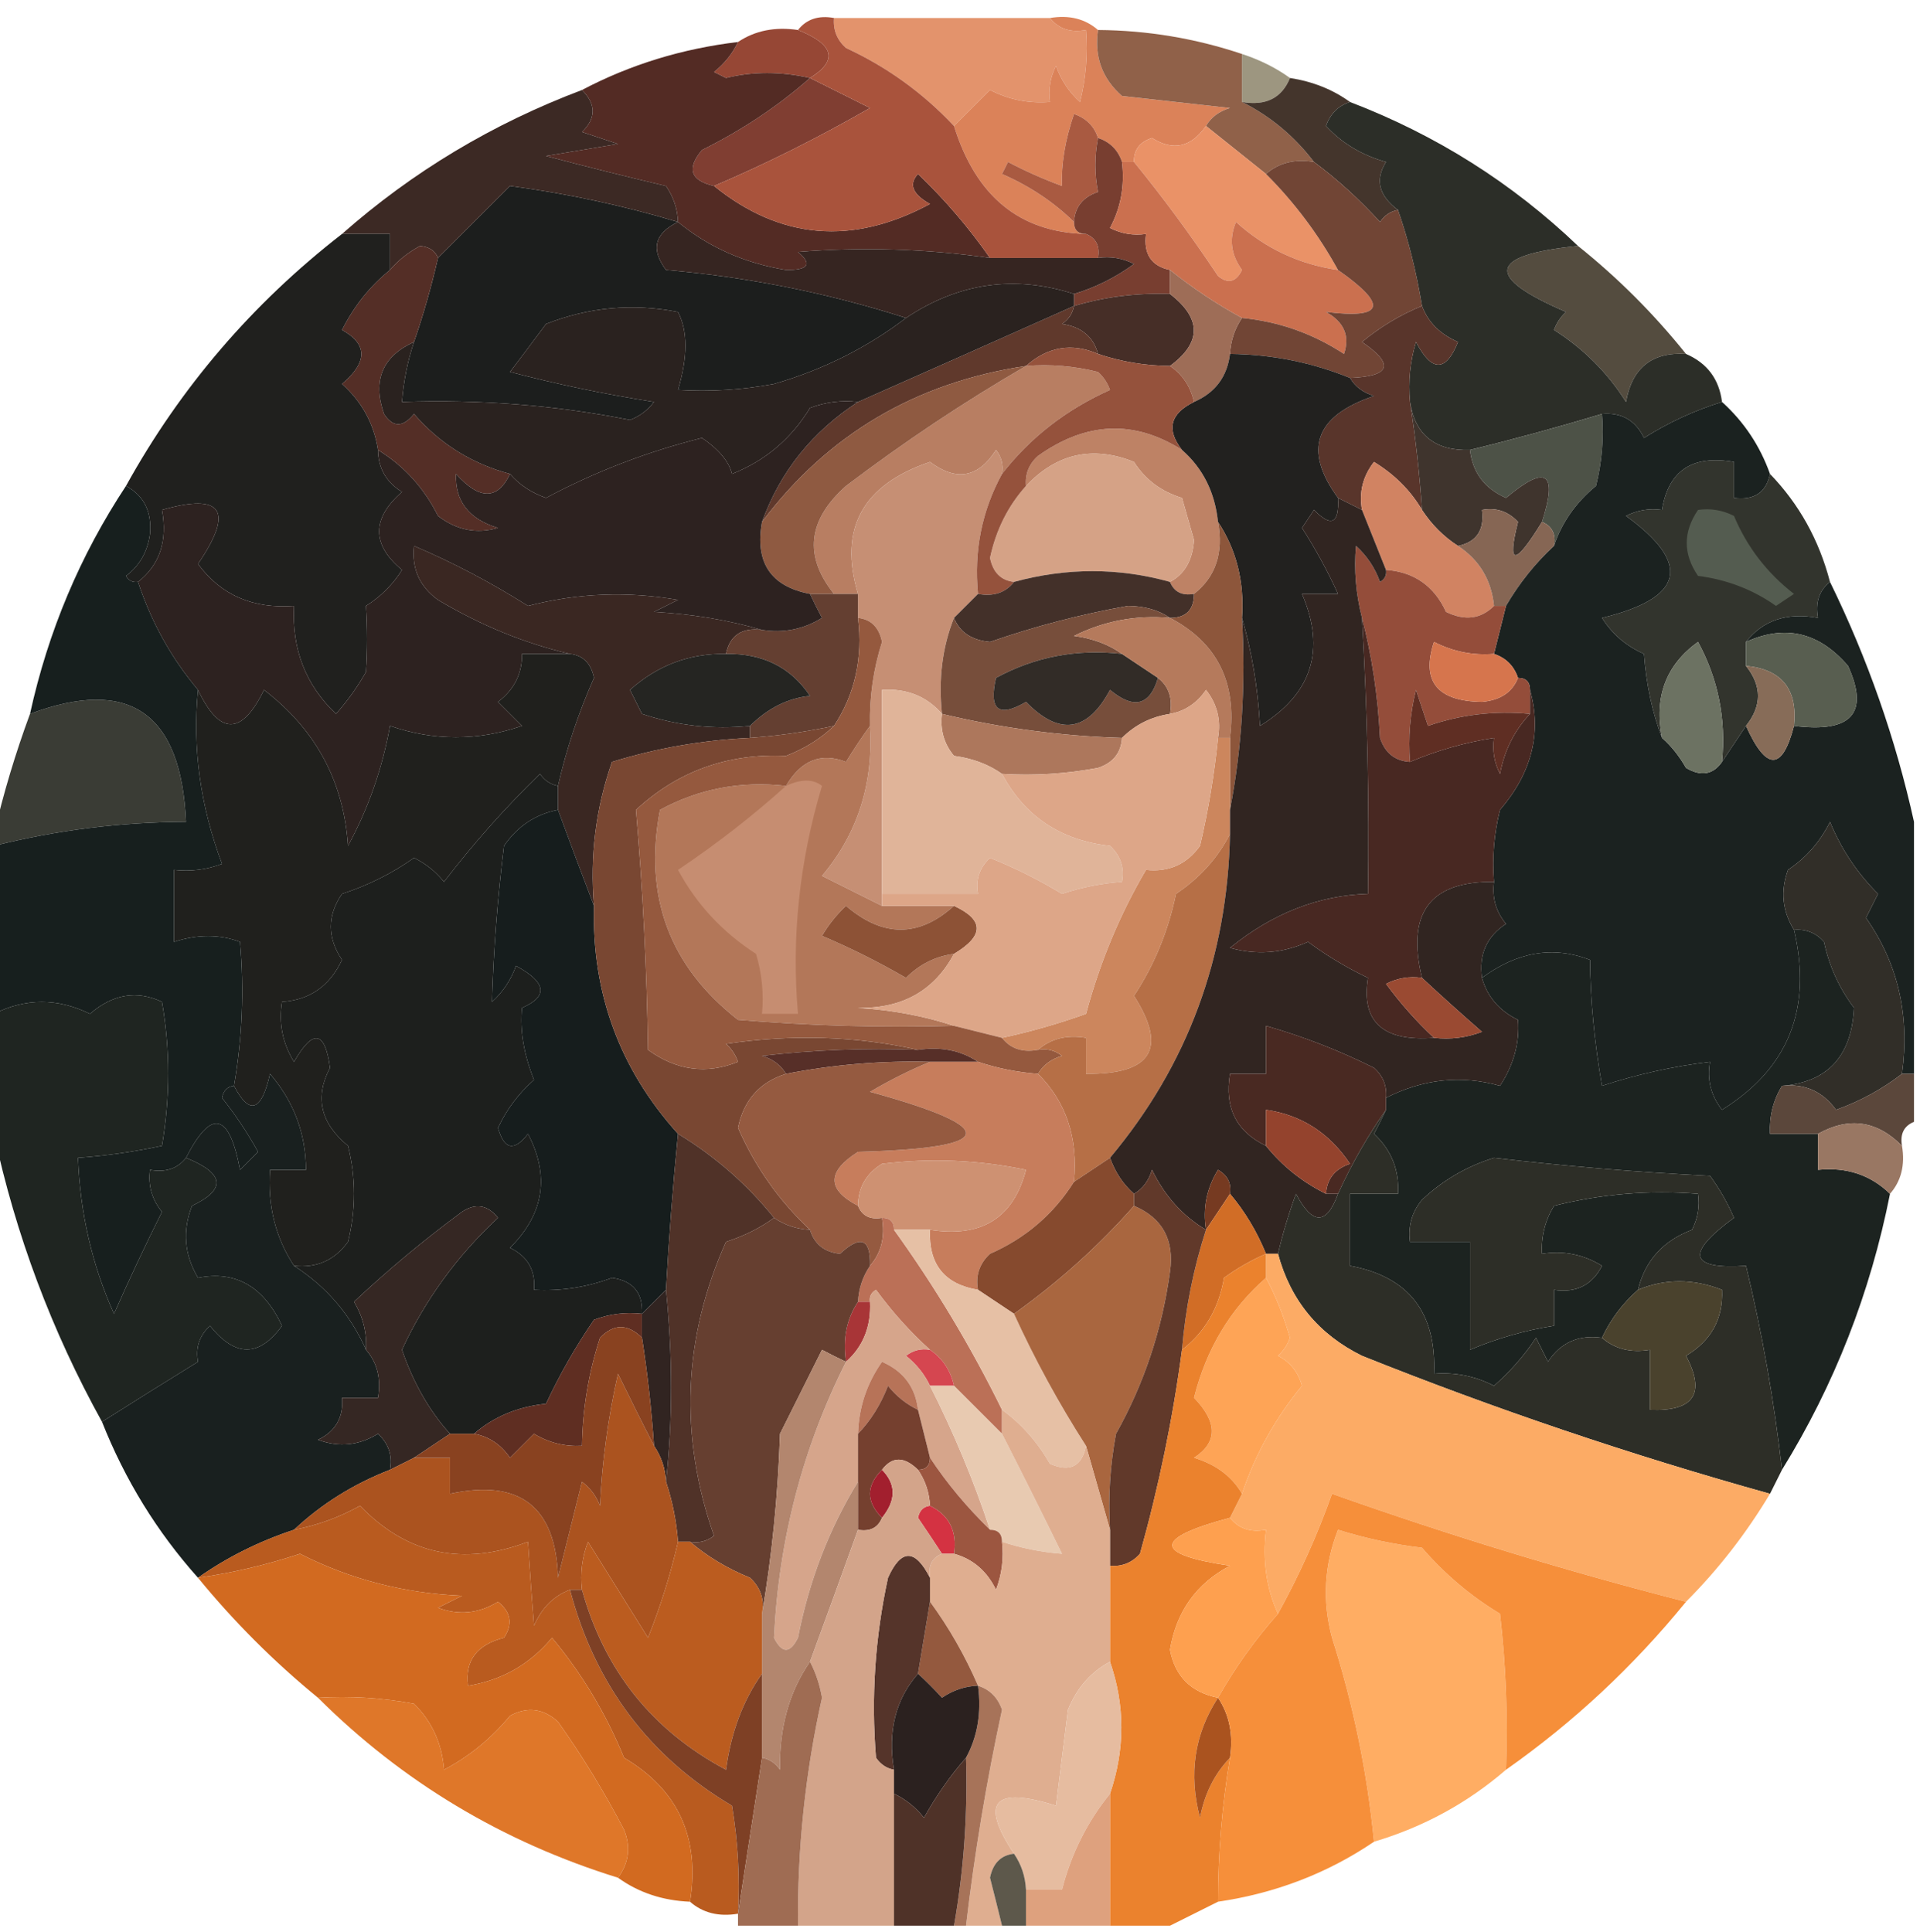<?xml version="1.0" encoding="UTF-8"?>
<!DOCTYPE svg PUBLIC "-//W3C//DTD SVG 1.1//EN" "http://www.w3.org/Graphics/SVG/1.1/DTD/svg11.dtd">
<svg xmlns="http://www.w3.org/2000/svg" version="1.1" width="160px" height="161px" style="shape-rendering:geometricPrecision; text-rendering:geometricPrecision; image-rendering:optimizeQuality; fill-rule:evenodd; clip-rule:evenodd" xmlns:xlink="http://www.w3.org/1999/xlink">
<g><path style="opacity:1" fill="#964735" d="M 66.5,2.5 C 69.522,3.708 69.855,5.042 67.5,6.5C 65.061,5.947 62.727,5.947 60.5,6.5C 60.167,6.333 59.833,6.167 59.5,6C 60.38,5.292 61.047,4.458 61.5,3.5C 62.919,2.549 64.585,2.216 66.5,2.5 Z"/></g>
<g><path style="opacity:1" fill="#e3936c" d="M 69.5,1.5 C 75.5,1.5 81.5,1.5 87.5,1.5C 88.209,2.404 89.209,2.737 90.5,2.5C 90.662,4.527 90.496,6.527 90,8.5C 89.085,7.672 88.419,6.672 88,5.5C 87.517,6.448 87.35,7.448 87.5,8.5C 85.738,8.643 84.071,8.309 82.5,7.5C 81.452,8.548 80.452,9.548 79.5,10.5C 76.916,7.748 73.916,5.581 70.5,4C 69.748,3.329 69.414,2.496 69.5,1.5 Z"/></g>
<g><path style="opacity:1" fill="#9d9680" d="M 103.5,4.5 C 104.995,4.989 106.329,5.655 107.5,6.5C 106.817,8.176 105.483,8.843 103.5,8.5C 103.5,7.167 103.5,5.833 103.5,4.5 Z"/></g>
<g><path style="opacity:1" fill="#803e32" d="M 67.5,6.5 C 69.14,7.32 70.807,8.153 72.5,9C 68.192,11.474 63.859,13.641 59.5,15.5C 57.535,15.052 57.202,14.052 58.5,12.5C 61.819,10.857 64.82,8.857 67.5,6.5 Z"/></g>
<g><path style="opacity:1" fill="#db8259" d="M 87.5,1.5 C 89.099,1.232 90.432,1.566 91.5,2.5C 91.178,4.722 91.845,6.556 93.5,8C 96.5,8.333 99.5,8.667 102.5,9C 101.584,9.278 100.918,9.778 100.5,10.5C 99.255,12.28 97.755,12.613 96,11.5C 94.97,11.836 94.47,12.503 94.5,13.5C 94.167,13.5 93.833,13.5 93.5,13.5C 93.167,12.5 92.5,11.833 91.5,11.5C 91.189,10.522 90.522,9.855 89.5,9.5C 88.759,11.688 88.426,13.688 88.5,15.5C 86.941,14.926 85.441,14.26 84,13.5C 83.833,13.833 83.667,14.167 83.5,14.5C 85.825,15.518 87.825,16.851 89.5,18.5C 89.5,19.167 89.833,19.5 90.5,19.5C 84.987,19.369 81.32,16.369 79.5,10.5C 80.452,9.548 81.452,8.548 82.5,7.5C 84.071,8.309 85.738,8.643 87.5,8.5C 87.35,7.448 87.517,6.448 88,5.5C 88.419,6.672 89.085,7.672 90,8.5C 90.496,6.527 90.662,4.527 90.5,2.5C 89.209,2.737 88.209,2.404 87.5,1.5 Z"/></g>
<g><path style="opacity:1" fill="#906149" d="M 91.5,2.5 C 95.618,2.53 99.618,3.197 103.5,4.5C 103.5,5.833 103.5,7.167 103.5,8.5C 105.869,9.69 107.869,11.357 109.5,13.5C 107.901,13.232 106.568,13.566 105.5,14.5C 103.833,13.167 102.167,11.833 100.5,10.5C 100.918,9.778 101.584,9.278 102.5,9C 99.5,8.667 96.5,8.333 93.5,8C 91.845,6.556 91.178,4.722 91.5,2.5 Z"/></g>
<g><path style="opacity:1" fill="#44352c" d="M 107.5,6.5 C 109.403,6.796 111.07,7.463 112.5,8.5C 111.522,8.811 110.855,9.478 110.5,10.5C 111.824,11.935 113.49,12.935 115.5,13.5C 114.567,14.985 114.9,16.318 116.5,17.5C 115.883,17.611 115.383,17.944 115,18.5C 113.296,16.627 111.463,14.96 109.5,13.5C 107.869,11.357 105.869,9.69 103.5,8.5C 105.483,8.843 106.817,8.176 107.5,6.5 Z"/></g>
<g><path style="opacity:1" fill="#532b24" d="M 61.5,3.5 C 61.047,4.458 60.38,5.292 59.5,6C 59.833,6.167 60.167,6.333 60.5,6.5C 62.727,5.947 65.061,5.947 67.5,6.5C 64.82,8.857 61.819,10.857 58.5,12.5C 57.202,14.052 57.535,15.052 59.5,15.5C 65.045,19.977 71.045,20.477 77.5,17C 76.04,16.189 75.707,15.355 76.5,14.5C 78.734,16.638 80.734,18.971 82.5,21.5C 77.18,20.734 71.847,20.568 66.5,21C 67.706,22.018 67.373,22.518 65.5,22.5C 62.039,21.931 59.039,20.598 56.5,18.5C 56.461,17.417 56.127,16.417 55.5,15.5C 52.152,14.713 48.819,13.879 45.5,13C 47.5,12.667 49.5,12.333 51.5,12C 50.5,11.667 49.5,11.333 48.5,11C 49.684,9.855 49.684,8.688 48.5,7.5C 52.502,5.39 56.835,4.057 61.5,3.5 Z"/></g>
<g><path style="opacity:1" fill="#a9533c" d="M 66.5,2.5 C 67.209,1.596 68.209,1.263 69.5,1.5C 69.414,2.496 69.748,3.329 70.5,4C 73.916,5.581 76.916,7.748 79.5,10.5C 81.32,16.369 84.987,19.369 90.5,19.5C 91.338,19.842 91.672,20.508 91.5,21.5C 88.5,21.5 85.5,21.5 82.5,21.5C 80.734,18.971 78.734,16.638 76.5,14.5C 75.707,15.355 76.04,16.189 77.5,17C 71.045,20.477 65.045,19.977 59.5,15.5C 63.859,13.641 68.192,11.474 72.5,9C 70.807,8.153 69.14,7.32 67.5,6.5C 69.855,5.042 69.522,3.708 66.5,2.5 Z"/></g>
<g><path style="opacity:1" fill="#1c1e1d" d="M 56.5,18.5 C 54.545,19.447 54.211,20.781 55.5,22.5C 62.37,23.097 69.036,24.431 75.5,26.5C 72.233,28.988 68.566,30.821 64.5,32C 61.854,32.497 59.187,32.664 56.5,32.5C 57.32,29.742 57.32,27.576 56.5,26C 52.739,25.262 49.072,25.595 45.5,27C 44.364,28.53 43.364,29.863 42.5,31C 46.428,32.029 50.428,32.863 54.5,33.5C 53.975,34.192 53.308,34.692 52.5,35C 46.336,33.776 40.002,33.276 33.5,33.5C 33.629,31.784 33.962,30.117 34.5,28.5C 35.268,26.285 35.935,23.952 36.5,21.5C 38.502,19.49 40.502,17.49 42.5,15.5C 47.269,16.132 51.935,17.132 56.5,18.5 Z"/></g>
<g><path style="opacity:1" fill="#a95a41" d="M 91.5,11.5 C 91.21,13.022 91.21,14.522 91.5,16C 90.244,16.417 89.577,17.25 89.5,18.5C 87.825,16.851 85.825,15.518 83.5,14.5C 83.667,14.167 83.833,13.833 84,13.5C 85.441,14.26 86.941,14.926 88.5,15.5C 88.426,13.688 88.759,11.688 89.5,9.5C 90.522,9.855 91.189,10.522 91.5,11.5 Z"/></g>
<g><path style="opacity:1" fill="#ea9267" d="M 100.5,10.5 C 102.167,11.833 103.833,13.167 105.5,14.5C 107.878,16.878 109.878,19.545 111.5,22.5C 108.255,22.03 105.421,20.697 103,18.5C 102.405,19.899 102.572,21.232 103.5,22.5C 102.998,23.521 102.332,23.688 101.5,23C 99.229,19.595 96.895,16.428 94.5,13.5C 94.47,12.503 94.97,11.836 96,11.5C 97.755,12.613 99.255,12.28 100.5,10.5 Z"/></g>
<g><path style="opacity:1" fill="#3c2924" d="M 48.5,7.5 C 49.684,8.688 49.684,9.855 48.5,11C 49.5,11.333 50.5,11.667 51.5,12C 49.5,12.333 47.5,12.667 45.5,13C 48.819,13.879 52.152,14.713 55.5,15.5C 56.127,16.417 56.461,17.417 56.5,18.5C 51.935,17.132 47.269,16.132 42.5,15.5C 40.502,17.49 38.502,19.49 36.5,21.5C 36.265,20.903 35.765,20.57 35,20.5C 33.989,21.056 33.156,21.722 32.5,22.5C 32.5,21.5 32.5,20.5 32.5,19.5C 31.167,19.5 29.833,19.5 28.5,19.5C 34.375,14.315 41.042,10.315 48.5,7.5 Z"/></g>
<g><path style="opacity:1" fill="#783e30" d="M 91.5,11.5 C 92.5,11.833 93.167,12.5 93.5,13.5C 93.739,15.467 93.406,17.3 92.5,19C 93.448,19.483 94.448,19.649 95.5,19.5C 95.285,21.179 95.952,22.179 97.5,22.5C 97.5,23.167 97.5,23.833 97.5,24.5C 94.763,24.401 92.096,24.735 89.5,25.5C 89.5,25.167 89.5,24.833 89.5,24.5C 91.303,23.954 92.97,23.12 94.5,22C 93.552,21.517 92.552,21.351 91.5,21.5C 91.672,20.508 91.338,19.842 90.5,19.5C 89.833,19.5 89.5,19.167 89.5,18.5C 89.577,17.25 90.244,16.417 91.5,16C 91.21,14.522 91.21,13.022 91.5,11.5 Z"/></g>
<g><path style="opacity:1" fill="#362521" d="M 56.5,18.5 C 59.039,20.598 62.039,21.931 65.5,22.5C 67.373,22.518 67.706,22.018 66.5,21C 71.847,20.568 77.18,20.734 82.5,21.5C 85.5,21.5 88.5,21.5 91.5,21.5C 92.552,21.351 93.552,21.517 94.5,22C 92.97,23.12 91.303,23.954 89.5,24.5C 84.546,22.903 79.88,23.57 75.5,26.5C 69.036,24.431 62.37,23.097 55.5,22.5C 54.211,20.781 54.545,19.447 56.5,18.5 Z"/></g>
<g><path style="opacity:1" fill="#cb704f" d="M 93.5,13.5 C 93.833,13.5 94.167,13.5 94.5,13.5C 96.895,16.428 99.229,19.595 101.5,23C 102.332,23.688 102.998,23.521 103.5,22.5C 102.572,21.232 102.405,19.899 103,18.5C 105.421,20.697 108.255,22.03 111.5,22.5C 115.698,25.437 115.364,26.604 110.5,26C 112.007,26.837 112.507,28.004 112,29.5C 109.413,27.804 106.579,26.804 103.5,26.5C 101.391,25.35 99.391,24.016 97.5,22.5C 95.952,22.179 95.285,21.179 95.5,19.5C 94.448,19.649 93.448,19.483 92.5,19C 93.406,17.3 93.739,15.467 93.5,13.5 Z"/></g>
<g><path style="opacity:1" fill="#714535" d="M 109.5,13.5 C 111.463,14.96 113.296,16.627 115,18.5C 115.383,17.944 115.883,17.611 116.5,17.5C 117.371,20.003 118.037,22.67 118.5,25.5C 116.695,26.237 115.029,27.237 113.5,28.5C 116.229,30.367 115.896,31.367 112.5,31.5C 109.321,30.207 105.988,29.54 102.5,29.5C 102.557,28.391 102.89,27.391 103.5,26.5C 106.579,26.804 109.413,27.804 112,29.5C 112.507,28.004 112.007,26.837 110.5,26C 115.364,26.604 115.698,25.437 111.5,22.5C 109.878,19.545 107.878,16.878 105.5,14.5C 106.568,13.566 107.901,13.232 109.5,13.5 Z"/></g>
<g><path style="opacity:1" fill="#462e27" d="M 97.5,24.5 C 100.147,26.551 100.147,28.551 97.5,30.5C 95.435,30.483 93.435,30.149 91.5,29.5C 91.119,28.069 90.119,27.235 88.5,27C 89.056,26.617 89.389,26.117 89.5,25.5C 92.096,24.735 94.763,24.401 97.5,24.5 Z"/></g>
<g><path style="opacity:1" fill="#544c3f" d="M 131.5,20.5 C 134.833,23.167 137.833,26.167 140.5,29.5C 137.671,29.325 136.004,30.658 135.5,33.5C 133.956,31.058 131.956,29.058 129.5,27.5C 129.709,26.914 130.043,26.414 130.5,26C 123.669,23.077 124.002,21.243 131.5,20.5 Z"/></g>
<g><path style="opacity:1" fill="#9e6d57" d="M 97.5,22.5 C 99.391,24.016 101.391,25.35 103.5,26.5C 102.89,27.391 102.557,28.391 102.5,29.5C 102.262,31.404 101.262,32.738 99.5,33.5C 99.218,32.222 98.551,31.222 97.5,30.5C 100.147,28.551 100.147,26.551 97.5,24.5C 97.5,23.833 97.5,23.167 97.5,22.5 Z"/></g>
<g><path style="opacity:1" fill="#2c2e28" d="M 112.5,8.5 C 119.686,11.254 126.019,15.254 131.5,20.5C 124.002,21.243 123.669,23.077 130.5,26C 130.043,26.414 129.709,26.914 129.5,27.5C 131.956,29.058 133.956,31.058 135.5,33.5C 136.004,30.658 137.671,29.325 140.5,29.5C 142.262,30.262 143.262,31.596 143.5,33.5C 141.219,34.207 139.052,35.207 137,36.5C 136.29,35.027 135.124,34.36 133.5,34.5C 129.816,35.609 126.149,36.609 122.5,37.5C 119.6,37.592 117.933,36.259 117.5,33.5C 117.34,31.801 117.506,30.134 118,28.5C 119.316,31.028 120.483,31.028 121.5,28.5C 120.007,27.859 119.007,26.859 118.5,25.5C 118.037,22.67 117.371,20.003 116.5,17.5C 114.9,16.318 114.567,14.985 115.5,13.5C 113.49,12.935 111.824,11.935 110.5,10.5C 110.855,9.478 111.522,8.811 112.5,8.5 Z"/></g>
<g><path style="opacity:1" fill="#60392c" d="M 89.5,25.5 C 89.389,26.117 89.056,26.617 88.5,27C 90.119,27.235 91.119,28.069 91.5,29.5C 89.328,28.552 87.328,28.885 85.5,30.5C 76.314,31.877 68.98,36.21 63.5,43.5C 65.016,39.31 67.683,35.977 71.5,33.5C 77.402,30.888 83.402,28.221 89.5,25.5 Z"/></g>
<g><path style="opacity:1" fill="#59352b" d="M 118.5,25.5 C 119.007,26.859 120.007,27.859 121.5,28.5C 120.483,31.028 119.316,31.028 118,28.5C 117.506,30.134 117.34,31.801 117.5,33.5C 117.963,36.482 118.296,39.482 118.5,42.5C 117.549,40.882 116.216,39.549 114.5,38.5C 113.571,39.689 113.238,41.022 113.5,42.5C 112.833,42.167 112.167,41.833 111.5,41.5C 108.569,37.497 109.569,34.664 114.5,33C 113.584,32.722 112.918,32.222 112.5,31.5C 115.896,31.367 116.229,30.367 113.5,28.5C 115.029,27.237 116.695,26.237 118.5,25.5 Z"/></g>
<g><path style="opacity:1" fill="#542e26" d="M 36.5,21.5 C 35.935,23.952 35.268,26.285 34.5,28.5C 31.861,29.706 31.028,31.706 32,34.5C 32.741,35.641 33.575,35.641 34.5,34.5C 36.65,36.982 39.317,38.648 42.5,39.5C 41.464,41.688 39.964,41.688 38,39.5C 37.91,41.768 39.077,43.268 41.5,44C 39.711,44.52 38.044,44.187 36.5,43C 35.337,40.672 33.67,38.838 31.5,37.5C 31.16,35.321 30.16,33.488 28.5,32C 30.645,30.183 30.645,28.683 28.5,27.5C 29.508,25.501 30.841,23.834 32.5,22.5C 33.156,21.722 33.989,21.056 35,20.5C 35.765,20.57 36.265,20.903 36.5,21.5 Z"/></g>
<g><path style="opacity:1" fill="#20201e" d="M 28.5,19.5 C 29.833,19.5 31.167,19.5 32.5,19.5C 32.5,20.5 32.5,21.5 32.5,22.5C 30.841,23.834 29.508,25.501 28.5,27.5C 30.645,28.683 30.645,30.183 28.5,32C 30.16,33.488 31.16,35.321 31.5,37.5C 31.511,39.017 32.177,40.184 33.5,41C 30.956,43.222 30.956,45.389 33.5,47.5C 32.737,48.719 31.737,49.719 30.5,50.5C 30.622,52.377 30.622,54.211 30.5,56C 29.789,57.255 28.956,58.421 28,59.5C 25.476,57.105 24.309,54.105 24.5,50.5C 21.063,50.755 18.396,49.588 16.5,47C 19.534,42.554 18.534,41.054 13.5,42.5C 13.975,45.082 13.308,47.082 11.5,48.5C 11.062,48.565 10.728,48.399 10.5,48C 11.624,47.161 12.291,45.995 12.5,44.5C 12.66,42.645 11.993,41.312 10.5,40.5C 15.031,32.297 21.032,25.297 28.5,19.5 Z"/></g>
<g><path style="opacity:1" fill="#2a221f" d="M 89.5,24.5 C 89.5,24.833 89.5,25.167 89.5,25.5C 83.402,28.221 77.402,30.888 71.5,33.5C 70.127,33.343 68.793,33.51 67.5,34C 65.933,36.569 63.767,38.402 61,39.5C 60.747,38.465 59.914,37.465 58.5,36.5C 53.932,37.644 49.599,39.311 45.5,41.5C 44.261,41.058 43.261,40.391 42.5,39.5C 39.317,38.648 36.65,36.982 34.5,34.5C 33.575,35.641 32.741,35.641 32,34.5C 31.028,31.706 31.861,29.706 34.5,28.5C 33.962,30.117 33.629,31.784 33.5,33.5C 40.002,33.276 46.336,33.776 52.5,35C 53.308,34.692 53.975,34.192 54.5,33.5C 50.428,32.863 46.428,32.029 42.5,31C 43.364,29.863 44.364,28.53 45.5,27C 49.072,25.595 52.739,25.262 56.5,26C 57.32,27.576 57.32,29.742 56.5,32.5C 59.187,32.664 61.854,32.497 64.5,32C 68.566,30.821 72.233,28.988 75.5,26.5C 79.88,23.57 84.546,22.903 89.5,24.5 Z"/></g>
<g><path style="opacity:1" fill="#be8265" d="M 98.5,37.5 C 100.245,39.033 101.245,41.033 101.5,43.5C 101.975,46.082 101.308,48.082 99.5,49.5C 98.508,49.672 97.842,49.338 97.5,48.5C 98.725,47.848 99.392,46.681 99.5,45C 99.167,43.833 98.833,42.667 98.5,41.5C 96.77,40.974 95.436,39.974 94.5,38.5C 91.067,37.12 88.067,37.787 85.5,40.5C 85.414,39.504 85.748,38.671 86.5,38C 90.519,35.139 94.519,34.972 98.5,37.5 Z"/></g>
<g><path style="opacity:1" fill="#b87e62" d="M 85.5,30.5 C 87.527,30.338 89.527,30.505 91.5,31C 91.957,31.414 92.291,31.914 92.5,32.5C 88.848,34.14 85.848,36.474 83.5,39.5C 83.631,38.761 83.464,38.094 83,37.5C 81.532,39.816 79.699,40.149 77.5,38.5C 71.868,40.41 69.868,44.077 71.5,49.5C 70.833,49.5 70.167,49.5 69.5,49.5C 66.97,46.345 67.304,43.345 70.5,40.5C 75.386,36.798 80.386,33.465 85.5,30.5 Z"/></g>
<g><path style="opacity:1" fill="#4d5247" d="M 133.5,34.5 C 133.662,36.527 133.495,38.527 133,40.5C 131.317,41.887 130.15,43.553 129.5,45.5C 129.672,44.508 129.338,43.842 128.5,43.5C 129.845,39.353 128.845,38.687 125.5,41.5C 123.712,40.717 122.712,39.384 122.5,37.5C 126.149,36.609 129.816,35.609 133.5,34.5 Z"/></g>
<g><path style="opacity:1" fill="#8f5a41" d="M 85.5,30.5 C 80.386,33.465 75.386,36.798 70.5,40.5C 67.304,43.345 66.97,46.345 69.5,49.5C 68.833,49.5 68.167,49.5 67.5,49.5C 64.224,48.878 62.891,46.878 63.5,43.5C 68.98,36.21 76.314,31.877 85.5,30.5 Z"/></g>
<g><path style="opacity:1" fill="#d5a286" d="M 97.5,48.5 C 93.213,47.305 88.88,47.305 84.5,48.5C 83.414,48.38 82.747,47.713 82.5,46.5C 83.001,44.164 84.001,42.164 85.5,40.5C 88.067,37.787 91.067,37.12 94.5,38.5C 95.436,39.974 96.77,40.974 98.5,41.5C 98.833,42.667 99.167,43.833 99.5,45C 99.392,46.681 98.725,47.848 97.5,48.5 Z"/></g>
<g><path style="opacity:1" fill="#22211f" d="M 102.5,29.5 C 105.988,29.54 109.321,30.207 112.5,31.5C 112.918,32.222 113.584,32.722 114.5,33C 109.569,34.664 108.569,37.497 111.5,41.5C 111.611,43.648 110.944,43.981 109.5,42.5C 109.167,43 108.833,43.5 108.5,44C 109.62,45.737 110.62,47.571 111.5,49.5C 110.5,49.5 109.5,49.5 108.5,49.5C 110.5,54.16 109.333,57.827 105,60.5C 104.819,57.305 104.319,54.305 103.5,51.5C 103.706,48.505 103.04,45.838 101.5,43.5C 101.245,41.033 100.245,39.033 98.5,37.5C 97.174,35.805 97.507,34.472 99.5,33.5C 101.262,32.738 102.262,31.404 102.5,29.5 Z"/></g>
<g><path style="opacity:1" fill="#c68f74" d="M 83.5,39.5 C 81.819,42.582 81.152,45.915 81.5,49.5C 80.833,50.167 80.167,50.833 79.5,51.5C 78.527,53.948 78.194,56.615 78.5,59.5C 77.221,58.032 75.554,57.365 73.5,57.5C 73.5,63.167 73.5,68.833 73.5,74.5C 73.5,74.833 73.5,75.167 73.5,75.5C 71.86,74.68 70.193,73.847 68.5,73C 71.464,69.483 72.797,65.317 72.5,60.5C 72.443,58.115 72.777,55.782 73.5,53.5C 73.253,52.287 72.586,51.62 71.5,51.5C 71.5,50.833 71.5,50.167 71.5,49.5C 69.868,44.077 71.868,40.41 77.5,38.5C 79.699,40.149 81.532,39.816 83,37.5C 83.464,38.094 83.631,38.761 83.5,39.5 Z"/></g>
<g><path style="opacity:1" fill="#95523c" d="M 91.5,29.5 C 93.435,30.149 95.435,30.483 97.5,30.5C 98.551,31.222 99.218,32.222 99.5,33.5C 97.507,34.472 97.174,35.805 98.5,37.5C 94.519,34.972 90.519,35.139 86.5,38C 85.748,38.671 85.414,39.504 85.5,40.5C 84.001,42.164 83.001,44.164 82.5,46.5C 82.747,47.713 83.414,48.38 84.5,48.5C 83.791,49.404 82.791,49.737 81.5,49.5C 81.152,45.915 81.819,42.582 83.5,39.5C 85.848,36.474 88.848,34.14 92.5,32.5C 92.291,31.914 91.957,31.414 91.5,31C 89.527,30.505 87.527,30.338 85.5,30.5C 87.328,28.885 89.328,28.552 91.5,29.5 Z"/></g>
<g><path style="opacity:1" fill="#3f342d" d="M 117.5,33.5 C 117.933,36.259 119.6,37.592 122.5,37.5C 122.712,39.384 123.712,40.717 125.5,41.5C 128.845,38.687 129.845,39.353 128.5,43.5C 126.232,47.193 125.565,47.193 126.5,43.5C 125.675,42.614 124.675,42.281 123.5,42.5C 123.715,44.179 123.048,45.179 121.5,45.5C 120.306,44.728 119.306,43.728 118.5,42.5C 118.296,39.482 117.963,36.482 117.5,33.5 Z"/></g>
<g><path style="opacity:1" fill="#d18362" d="M 118.5,42.5 C 119.306,43.728 120.306,44.728 121.5,45.5C 123.279,46.67 124.279,48.336 124.5,50.5C 123.399,51.598 122.066,51.765 120.5,51C 119.511,48.842 117.844,47.675 115.5,47.5C 114.833,45.833 114.167,44.167 113.5,42.5C 113.238,41.022 113.571,39.689 114.5,38.5C 116.216,39.549 117.549,40.882 118.5,42.5 Z"/></g>
<g><path style="opacity:1" fill="#866654" d="M 128.5,43.5 C 129.338,43.842 129.672,44.508 129.5,45.5C 127.937,46.945 126.604,48.611 125.5,50.5C 125.167,50.5 124.833,50.5 124.5,50.5C 124.279,48.336 123.279,46.67 121.5,45.5C 123.048,45.179 123.715,44.179 123.5,42.5C 124.675,42.281 125.675,42.614 126.5,43.5C 125.565,47.193 126.232,47.193 128.5,43.5 Z"/></g>
<g><path style="opacity:1" fill="#32342d" d="M 147.5,39.5 C 149.924,42.008 151.59,45.008 152.5,48.5C 151.596,49.209 151.263,50.209 151.5,51.5C 148.918,51.025 146.918,51.692 145.5,53.5C 145.5,54.167 145.5,54.833 145.5,55.5C 146.833,57.167 146.833,58.833 145.5,60.5C 144.833,61.5 144.167,62.5 143.5,63.5C 143.849,59.936 143.183,56.602 141.5,53.5C 138.828,55.425 137.828,58.092 138.5,61.5C 137.686,59.369 137.186,57.036 137,54.5C 135.513,53.845 134.347,52.845 133.5,51.5C 140.341,49.837 141.008,47.004 135.5,43C 136.448,42.517 137.448,42.35 138.5,42.5C 139.031,39.221 141.031,37.887 144.5,38.5C 144.5,39.5 144.5,40.5 144.5,41.5C 146.179,41.715 147.179,41.048 147.5,39.5 Z"/></g>
<g><path style="opacity:1" fill="#545c50" d="M 141.5,42.5 C 142.552,42.35 143.552,42.517 144.5,43C 145.584,45.588 147.251,47.755 149.5,49.5C 149,49.833 148.5,50.167 148,50.5C 146.073,49.139 143.906,48.306 141.5,48C 140.248,46.172 140.248,44.339 141.5,42.5 Z"/></g>
<g><path style="opacity:1" fill="#3a2722" d="M 63.5,52.5 C 61.821,52.285 60.821,52.952 60.5,54.5C 57.463,54.448 54.796,55.448 52.5,57.5C 52.833,58.167 53.167,58.833 53.5,59.5C 56.428,60.484 59.428,60.817 62.5,60.5C 62.5,60.833 62.5,61.167 62.5,61.5C 58.552,61.685 54.719,62.352 51,63.5C 49.646,67.363 49.146,71.363 49.5,75.5C 48.512,72.924 47.512,70.257 46.5,67.5C 46.5,66.833 46.5,66.167 46.5,65.5C 47.202,62.422 48.202,59.422 49.5,56.5C 49.253,55.287 48.586,54.62 47.5,54.5C 43.72,53.621 40.053,52.121 36.5,50C 34.963,48.89 34.297,47.39 34.5,45.5C 37.741,46.879 40.907,48.545 44,50.5C 48.124,49.428 52.29,49.262 56.5,50C 55.833,50.333 55.167,50.667 54.5,51C 57.695,51.181 60.695,51.681 63.5,52.5 Z"/></g>
<g><path style="opacity:1" fill="#433029" d="M 97.5,48.5 C 97.842,49.338 98.508,49.672 99.5,49.5C 99.5,50.833 98.833,51.5 97.5,51.5C 96.551,50.848 95.385,50.514 94,50.5C 90.076,51.198 86.243,52.198 82.5,53.5C 80.97,53.36 79.97,52.694 79.5,51.5C 80.167,50.833 80.833,50.167 81.5,49.5C 82.791,49.737 83.791,49.404 84.5,48.5C 88.88,47.305 93.213,47.305 97.5,48.5 Z"/></g>
<g><path style="opacity:1" fill="#643f31" d="M 67.5,49.5 C 68.167,49.5 68.833,49.5 69.5,49.5C 70.167,49.5 70.833,49.5 71.5,49.5C 71.5,50.167 71.5,50.833 71.5,51.5C 71.909,54.855 71.242,57.855 69.5,60.5C 67.194,60.993 64.861,61.326 62.5,61.5C 62.5,61.167 62.5,60.833 62.5,60.5C 63.99,59.021 65.657,58.188 67.5,58C 65.906,55.619 63.573,54.453 60.5,54.5C 60.821,52.952 61.821,52.285 63.5,52.5C 65.288,52.785 66.955,52.452 68.5,51.5C 68.137,50.816 67.804,50.15 67.5,49.5 Z"/></g>
<g><path style="opacity:1" fill="#774e3b" d="M 97.5,51.5 C 94.68,51.248 92.013,51.748 89.5,53C 91.058,53.21 92.391,53.71 93.5,54.5C 89.743,54.071 86.243,54.737 83,56.5C 82.383,59.176 83.216,59.843 85.5,58.5C 88.283,61.351 90.616,61.017 92.5,57.5C 94.488,59.147 95.821,58.814 96.5,56.5C 97.404,57.209 97.737,58.209 97.5,59.5C 95.938,59.733 94.605,60.4 93.5,61.5C 88.425,61.351 83.425,60.684 78.5,59.5C 78.194,56.615 78.527,53.948 79.5,51.5C 79.97,52.694 80.97,53.36 82.5,53.5C 86.243,52.198 90.076,51.198 94,50.5C 95.385,50.514 96.551,50.848 97.5,51.5 Z"/></g>
<g><path style="opacity:1" fill="#1b2220" d="M 143.5,33.5 C 145.326,35.148 146.66,37.148 147.5,39.5C 147.179,41.048 146.179,41.715 144.5,41.5C 144.5,40.5 144.5,39.5 144.5,38.5C 141.031,37.887 139.031,39.221 138.5,42.5C 137.448,42.35 136.448,42.517 135.5,43C 141.008,47.004 140.341,49.837 133.5,51.5C 134.347,52.845 135.513,53.845 137,54.5C 137.186,57.036 137.686,59.369 138.5,61.5C 139.267,62.172 139.934,63.005 140.5,64C 141.749,64.74 142.749,64.573 143.5,63.5C 144.167,62.5 144.833,61.5 145.5,60.5C 147.192,64.265 148.525,64.265 149.5,60.5C 154.295,61.108 155.795,59.441 154,55.5C 151.594,52.689 148.761,52.023 145.5,53.5C 146.918,51.692 148.918,51.025 151.5,51.5C 151.263,50.209 151.596,49.209 152.5,48.5C 155.634,54.903 157.968,61.57 159.5,68.5C 159.5,75.5 159.5,82.5 159.5,89.5C 159.167,89.5 158.833,89.5 158.5,89.5C 159.168,84.638 158.168,80.304 155.5,76.5C 155.833,75.833 156.167,75.167 156.5,74.5C 154.766,72.766 153.432,70.766 152.5,68.5C 151.673,70.162 150.507,71.495 149,72.5C 148.36,74.265 148.527,75.932 149.5,77.5C 151.04,84.053 149.04,89.053 143.5,92.5C 142.571,91.311 142.238,89.978 142.5,88.5C 139.426,88.873 136.426,89.539 133.5,90.5C 132.867,86.865 132.534,83.365 132.5,80C 129.443,78.819 126.443,79.319 123.5,81.5C 123.227,79.549 123.893,78.049 125.5,77C 124.663,75.989 124.33,74.822 124.5,73.5C 124.338,71.473 124.505,69.473 125,67.5C 127.661,64.401 128.494,61.068 127.5,57.5C 127.5,56.833 127.167,56.5 126.5,56.5C 126.167,55.5 125.5,54.833 124.5,54.5C 124.833,53.167 125.167,51.833 125.5,50.5C 126.604,48.611 127.937,46.945 129.5,45.5C 130.15,43.553 131.317,41.887 133,40.5C 133.495,38.527 133.662,36.527 133.5,34.5C 135.124,34.36 136.29,35.027 137,36.5C 139.052,35.207 141.219,34.207 143.5,33.5 Z"/></g>
<g><path style="opacity:1" fill="#585e50" d="M 149.5,60.5 C 149.817,57.453 148.484,55.787 145.5,55.5C 145.5,54.833 145.5,54.167 145.5,53.5C 148.761,52.023 151.594,52.689 154,55.5C 155.795,59.441 154.295,61.108 149.5,60.5 Z"/></g>
<g><path style="opacity:1" fill="#252522" d="M 60.5,54.5 C 63.573,54.453 65.906,55.619 67.5,58C 65.657,58.188 63.99,59.021 62.5,60.5C 59.428,60.817 56.428,60.484 53.5,59.5C 53.167,58.833 52.833,58.167 52.5,57.5C 54.796,55.448 57.463,54.448 60.5,54.5 Z"/></g>
<g><path style="opacity:1" fill="#322c27" d="M 93.5,54.5 C 94.5,55.167 95.5,55.833 96.5,56.5C 95.821,58.814 94.488,59.147 92.5,57.5C 90.616,61.017 88.283,61.351 85.5,58.5C 83.216,59.843 82.383,59.176 83,56.5C 86.243,54.737 89.743,54.071 93.5,54.5 Z"/></g>
<g><path style="opacity:1" fill="#b57a5c" d="M 97.5,51.5 C 101.423,53.549 103.089,56.883 102.5,61.5C 102.167,61.5 101.833,61.5 101.5,61.5C 101.762,60.022 101.429,58.689 100.5,57.5C 99.735,58.612 98.735,59.279 97.5,59.5C 97.737,58.209 97.404,57.209 96.5,56.5C 95.5,55.833 94.5,55.167 93.5,54.5C 92.391,53.71 91.058,53.21 89.5,53C 92.013,51.748 94.68,51.248 97.5,51.5 Z"/></g>
<g><path style="opacity:1" fill="#944d3a" d="M 115.5,47.5 C 117.844,47.675 119.511,48.842 120.5,51C 122.066,51.765 123.399,51.598 124.5,50.5C 124.833,50.5 125.167,50.5 125.5,50.5C 125.167,51.833 124.833,53.167 124.5,54.5C 122.738,54.643 121.071,54.309 119.5,53.5C 118.418,56.776 119.752,58.443 123.5,58.5C 125.03,58.36 126.03,57.694 126.5,56.5C 127.167,56.5 127.5,56.833 127.5,57.5C 127.5,58.167 127.5,58.833 127.5,59.5C 124.552,59.223 121.719,59.556 119,60.5C 118.667,59.5 118.333,58.5 118,57.5C 117.505,59.473 117.338,61.473 117.5,63.5C 116.25,63.423 115.417,62.756 115,61.5C 114.821,57.975 114.321,54.641 113.5,51.5C 112.986,49.488 112.82,47.488 113,45.5C 113.915,46.328 114.581,47.328 115,48.5C 115.399,48.272 115.565,47.938 115.5,47.5 Z"/></g>
<g><path style="opacity:1" fill="#d6754d" d="M 124.5,54.5 C 125.5,54.833 126.167,55.5 126.5,56.5C 126.03,57.694 125.03,58.36 123.5,58.5C 119.752,58.443 118.418,56.776 119.5,53.5C 121.071,54.309 122.738,54.643 124.5,54.5 Z"/></g>
<g><path style="opacity:1" fill="#2d2220" d="M 71.5,33.5 C 67.683,35.977 65.016,39.31 63.5,43.5C 62.891,46.878 64.224,48.878 67.5,49.5C 67.804,50.15 68.137,50.816 68.5,51.5C 66.955,52.452 65.288,52.785 63.5,52.5C 60.695,51.681 57.695,51.181 54.5,51C 55.167,50.667 55.833,50.333 56.5,50C 52.29,49.262 48.124,49.428 44,50.5C 40.907,48.545 37.741,46.879 34.5,45.5C 34.297,47.39 34.963,48.89 36.5,50C 40.053,52.121 43.72,53.621 47.5,54.5C 46.167,54.5 44.833,54.5 43.5,54.5C 43.52,56.143 42.853,57.476 41.5,58.5C 42.167,59.167 42.833,59.833 43.5,60.5C 39.82,61.764 36.153,61.764 32.5,60.5C 31.858,64.059 30.691,67.393 29,70.5C 28.647,65.138 26.313,60.804 22,57.5C 20.141,61.317 18.308,61.317 16.5,57.5C 14.278,54.858 12.611,51.858 11.5,48.5C 13.308,47.082 13.975,45.082 13.5,42.5C 18.534,41.054 19.534,42.554 16.5,47C 18.396,49.588 21.063,50.755 24.5,50.5C 24.309,54.105 25.476,57.105 28,59.5C 28.956,58.421 29.789,57.255 30.5,56C 30.622,54.211 30.622,52.377 30.5,50.5C 31.737,49.719 32.737,48.719 33.5,47.5C 30.956,45.389 30.956,43.222 33.5,41C 32.177,40.184 31.511,39.017 31.5,37.5C 33.67,38.838 35.337,40.672 36.5,43C 38.044,44.187 39.711,44.52 41.5,44C 39.077,43.268 37.91,41.768 38,39.5C 39.964,41.688 41.464,41.688 42.5,39.5C 43.261,40.391 44.261,41.058 45.5,41.5C 49.599,39.311 53.932,37.644 58.5,36.5C 59.914,37.465 60.747,38.465 61,39.5C 63.767,38.402 65.933,36.569 67.5,34C 68.793,33.51 70.127,33.343 71.5,33.5 Z"/></g>
<g><path style="opacity:1" fill="#6c7262" d="M 143.5,63.5 C 142.749,64.573 141.749,64.74 140.5,64C 139.934,63.005 139.267,62.172 138.5,61.5C 137.828,58.092 138.828,55.425 141.5,53.5C 143.183,56.602 143.849,59.936 143.5,63.5 Z"/></g>
<g><path style="opacity:1" fill="#876c58" d="M 145.5,55.5 C 148.484,55.787 149.817,57.453 149.5,60.5C 148.525,64.265 147.192,64.265 145.5,60.5C 146.833,58.833 146.833,57.167 145.5,55.5 Z"/></g>
<g><path style="opacity:1" fill="#20201d" d="M 47.5,54.5 C 48.586,54.62 49.253,55.287 49.5,56.5C 48.202,59.422 47.202,62.422 46.5,65.5C 45.883,65.389 45.383,65.056 45,64.5C 42.135,67.279 39.468,70.279 37,73.5C 36.311,72.643 35.478,71.977 34.5,71.5C 32.672,72.795 30.672,73.795 28.5,74.5C 27.264,76.311 27.264,78.144 28.5,80C 27.484,82.176 25.818,83.343 23.5,83.5C 23.215,85.288 23.548,86.955 24.5,88.5C 26.085,85.728 27.085,85.894 27.5,89C 26.207,91.447 26.707,93.614 29,95.5C 29.667,98.167 29.667,100.833 29,103.5C 27.89,105.037 26.39,105.703 24.5,105.5C 22.96,103.162 22.294,100.495 22.5,97.5C 23.5,97.5 24.5,97.5 25.5,97.5C 25.483,94.477 24.483,91.81 22.5,89.5C 21.79,92.653 20.79,92.987 19.5,90.5C 20.19,86.51 20.357,82.51 20,78.5C 18.293,77.862 16.46,77.862 14.5,78.5C 14.5,76.5 14.5,74.5 14.5,72.5C 15.873,72.657 17.207,72.49 18.5,72C 16.691,67.171 16.025,62.337 16.5,57.5C 18.308,61.317 20.141,61.317 22,57.5C 26.313,60.804 28.647,65.138 29,70.5C 30.691,67.393 31.858,64.059 32.5,60.5C 36.153,61.764 39.82,61.764 43.5,60.5C 42.833,59.833 42.167,59.167 41.5,58.5C 42.853,57.476 43.52,56.143 43.5,54.5C 44.833,54.5 46.167,54.5 47.5,54.5 Z"/></g>
<g><path style="opacity:1" fill="#8d563b" d="M 101.5,43.5 C 103.04,45.838 103.706,48.505 103.5,51.5C 103.821,57.026 103.488,62.359 102.5,67.5C 102.5,65.5 102.5,63.5 102.5,61.5C 103.089,56.883 101.423,53.549 97.5,51.5C 98.833,51.5 99.5,50.833 99.5,49.5C 101.308,48.082 101.975,46.082 101.5,43.5 Z"/></g>
<g><path style="opacity:1" fill="#ad775c" d="M 78.5,59.5 C 83.425,60.684 88.425,61.351 93.5,61.5C 93.423,62.75 92.756,63.583 91.5,64C 88.854,64.497 86.187,64.664 83.5,64.5C 82.391,63.71 81.058,63.21 79.5,63C 78.663,61.989 78.33,60.822 78.5,59.5 Z"/></g>
<g><path style="opacity:0.917" fill="#292b23" d="M -0.5,70.5 C -0.5,70.167 -0.5,69.833 -0.5,69.5C 0.288,66.113 1.288,62.78 2.5,59.5C 10.77,56.404 15.103,59.404 15.5,68.5C 10.07,68.517 4.737,69.183 -0.5,70.5 Z"/></g>
<g><path style="opacity:1" fill="#1d1f1d" d="M 46.5,65.5 C 46.5,66.167 46.5,66.833 46.5,67.5C 44.629,67.859 43.129,68.859 42,70.5C 41.461,74.874 41.128,79.208 41,83.5C 41.915,82.672 42.581,81.672 43,80.5C 45.542,81.876 45.709,83.043 43.5,84C 43.314,85.867 43.647,87.867 44.5,90C 43.217,91.136 42.217,92.469 41.5,94C 42.01,95.826 42.844,95.993 44,94.5C 45.829,98.021 45.329,101.188 42.5,104C 43.973,104.71 44.64,105.876 44.5,107.5C 46.734,107.62 48.901,107.287 51,106.5C 52.749,106.748 53.582,107.748 53.5,109.5C 52.127,109.343 50.793,109.51 49.5,110C 47.983,112.204 46.65,114.538 45.5,117C 43.148,117.24 41.148,118.073 39.5,119.5C 38.833,119.5 38.167,119.5 37.5,119.5C 35.776,117.588 34.443,115.255 33.5,112.5C 35.42,108.342 38.086,104.676 41.5,101.5C 40.635,100.417 39.635,100.251 38.5,101C 35.329,103.341 32.329,105.841 29.5,108.5C 30.246,109.736 30.579,111.07 30.5,112.5C 29.191,109.557 27.191,107.224 24.5,105.5C 26.39,105.703 27.89,105.037 29,103.5C 29.667,100.833 29.667,98.167 29,95.5C 26.707,93.614 26.207,91.447 27.5,89C 27.085,85.894 26.085,85.728 24.5,88.5C 23.548,86.955 23.215,85.288 23.5,83.5C 25.818,83.343 27.484,82.176 28.5,80C 27.264,78.144 27.264,76.311 28.5,74.5C 30.672,73.795 32.672,72.795 34.5,71.5C 35.478,71.977 36.311,72.643 37,73.5C 39.468,70.279 42.135,67.279 45,64.5C 45.383,65.056 45.883,65.389 46.5,65.5 Z"/></g>
<g><path style="opacity:1" fill="#161d1d" d="M 46.5,67.5 C 47.512,70.257 48.512,72.924 49.5,75.5C 49.306,82.775 51.639,89.109 56.5,94.5C 56.073,98.824 55.739,103.158 55.5,107.5C 54.833,108.167 54.167,108.833 53.5,109.5C 53.582,107.748 52.749,106.748 51,106.5C 48.901,107.287 46.734,107.62 44.5,107.5C 44.64,105.876 43.973,104.71 42.5,104C 45.329,101.188 45.829,98.021 44,94.5C 42.844,95.993 42.01,95.826 41.5,94C 42.217,92.469 43.217,91.136 44.5,90C 43.647,87.867 43.314,85.867 43.5,84C 45.709,83.043 45.542,81.876 43,80.5C 42.581,81.672 41.915,82.672 41,83.5C 41.128,79.208 41.461,74.874 42,70.5C 43.129,68.859 44.629,67.859 46.5,67.5 Z"/></g>
<g><path style="opacity:1" fill="#e0b499" d="M 78.5,59.5 C 78.33,60.822 78.663,61.989 79.5,63C 81.058,63.21 82.391,63.71 83.5,64.5C 85.394,68.045 88.394,70.045 92.5,70.5C 93.386,71.325 93.719,72.325 93.5,73.5C 91.801,73.62 90.135,73.954 88.5,74.5C 86.58,73.331 84.58,72.331 82.5,71.5C 81.614,72.325 81.281,73.325 81.5,74.5C 78.833,74.5 76.167,74.5 73.5,74.5C 73.5,68.833 73.5,63.167 73.5,57.5C 75.554,57.365 77.221,58.032 78.5,59.5 Z"/></g>
<g><path style="opacity:1" fill="#482822" d="M 113.5,51.5 C 114.321,54.641 114.821,57.975 115,61.5C 115.417,62.756 116.25,63.423 117.5,63.5C 119.737,62.551 122.071,61.884 124.5,61.5C 124.351,62.552 124.517,63.552 125,64.5C 125.366,62.548 126.199,60.882 127.5,59.5C 127.5,58.833 127.5,58.167 127.5,57.5C 128.494,61.068 127.661,64.401 125,67.5C 124.505,69.473 124.338,71.473 124.5,73.5C 119.18,73.426 117.18,76.093 118.5,81.5C 117.448,81.35 116.448,81.517 115.5,82C 116.733,83.667 118.067,85.167 119.5,86.5C 115.24,86.826 113.407,85.16 114,81.5C 112.253,80.67 110.587,79.67 109,78.5C 106.88,79.459 104.713,79.626 102.5,79C 106.042,76.123 109.875,74.623 114,74.5C 114.112,66.84 113.946,59.173 113.5,51.5 Z"/></g>
<g><path style="opacity:1" fill="#5f2e23" d="M 127.5,59.5 C 126.199,60.882 125.366,62.548 125,64.5C 124.517,63.552 124.351,62.552 124.5,61.5C 122.071,61.884 119.737,62.551 117.5,63.5C 117.338,61.473 117.505,59.473 118,57.5C 118.333,58.5 118.667,59.5 119,60.5C 121.719,59.556 124.552,59.223 127.5,59.5 Z"/></g>
<g><path style="opacity:0.995" fill="#171f1e" d="M 10.5,40.5 C 11.993,41.312 12.66,42.645 12.5,44.5C 12.291,45.995 11.624,47.161 10.5,48C 10.728,48.399 11.062,48.565 11.5,48.5C 12.611,51.858 14.278,54.858 16.5,57.5C 16.025,62.337 16.691,67.171 18.5,72C 17.207,72.49 15.873,72.657 14.5,72.5C 14.5,74.5 14.5,76.5 14.5,78.5C 16.46,77.862 18.293,77.862 20,78.5C 20.357,82.51 20.19,86.51 19.5,90.5C 18.957,90.56 18.624,90.893 18.5,91.5C 19.624,92.914 20.624,94.414 21.5,96C 21,96.5 20.5,97 20,97.5C 19.104,92.714 17.604,92.381 15.5,96.5C 14.791,97.404 13.791,97.737 12.5,97.5C 12.33,98.822 12.663,99.989 13.5,101C 12.105,103.785 10.772,106.618 9.5,109.5C 7.674,105.426 6.674,101.093 6.5,96.5C 8.861,96.326 11.194,95.993 13.5,95.5C 14.184,91.446 14.184,87.446 13.5,83.5C 11.402,82.516 9.402,82.849 7.5,84.5C 4.802,83.176 2.136,83.176 -0.5,84.5C -0.5,79.833 -0.5,75.167 -0.5,70.5C 4.737,69.183 10.07,68.517 15.5,68.5C 15.103,59.404 10.77,56.404 2.5,59.5C 4.013,52.613 6.68,46.28 10.5,40.5 Z"/></g>
<g><path style="opacity:1" fill="#b37759" d="M 72.5,60.5 C 72.797,65.317 71.464,69.483 68.5,73C 70.193,73.847 71.86,74.68 73.5,75.5C 75.5,75.5 77.5,75.5 79.5,75.5C 76.577,78.14 73.577,78.14 70.5,75.5C 69.713,76.242 69.046,77.075 68.5,78C 70.898,79.018 73.231,80.185 75.5,81.5C 76.622,80.37 77.956,79.703 79.5,79.5C 77.854,82.57 75.187,84.07 71.5,84C 74.365,84.183 77.031,84.683 79.5,85.5C 73.491,85.666 67.491,85.499 61.5,85C 55.789,80.538 53.622,74.705 55,67.5C 58.243,65.737 61.743,65.071 65.5,65.5C 66.755,63.359 68.422,62.693 70.5,63.5C 71.176,62.398 71.842,61.398 72.5,60.5 Z"/></g>
<g><path style="opacity:1" fill="#cc865d" d="M 101.5,61.5 C 101.833,61.5 102.167,61.5 102.5,61.5C 102.5,63.5 102.5,65.5 102.5,67.5C 102.5,68.167 102.5,68.833 102.5,69.5C 101.476,71.512 99.976,73.178 98,74.5C 97.356,77.609 96.189,80.442 94.5,83C 97.309,87.394 95.975,89.56 90.5,89.5C 90.5,88.5 90.5,87.5 90.5,86.5C 88.901,86.232 87.568,86.566 86.5,87.5C 85.209,87.737 84.209,87.404 83.5,86.5C 85.865,85.992 88.199,85.325 90.5,84.5C 91.663,80.188 93.33,76.188 95.5,72.5C 97.39,72.704 98.89,72.037 100,70.5C 100.696,67.522 101.196,64.522 101.5,61.5 Z"/></g>
<g><path style="opacity:1" fill="#312e28" d="M 158.5,89.5 C 156.852,90.777 155.018,91.777 153,92.5C 151.89,90.963 150.39,90.296 148.5,90.5C 152.298,90.197 154.298,88.031 154.5,84C 153.258,82.349 152.424,80.516 152,78.5C 151.329,77.748 150.496,77.414 149.5,77.5C 148.527,75.932 148.36,74.265 149,72.5C 150.507,71.495 151.673,70.162 152.5,68.5C 153.432,70.766 154.766,72.766 156.5,74.5C 156.167,75.167 155.833,75.833 155.5,76.5C 158.168,80.304 159.168,84.638 158.5,89.5 Z"/></g>
<g><path style="opacity:1" fill="#c68d71" d="M 65.5,65.5 C 66.767,64.913 67.767,64.913 68.5,65.5C 66.614,71.789 65.947,78.122 66.5,84.5C 65.5,84.5 64.5,84.5 63.5,84.5C 63.66,82.801 63.493,81.134 63,79.5C 60.209,77.701 58.042,75.367 56.5,72.5C 59.716,70.34 62.716,68.006 65.5,65.5 Z"/></g>
<g><path style="opacity:1" fill="#8d5236" d="M 79.5,75.5 C 82.022,76.665 82.022,77.998 79.5,79.5C 77.956,79.703 76.622,80.37 75.5,81.5C 73.231,80.185 70.898,79.018 68.5,78C 69.046,77.075 69.713,76.242 70.5,75.5C 73.577,78.14 76.577,78.14 79.5,75.5 Z"/></g>
<g><path style="opacity:1" fill="#794732" d="M 69.5,60.5 C 68.4,61.559 67.066,62.392 65.5,63C 60.639,62.776 56.473,64.276 53,67.5C 53.575,74.229 53.908,80.896 54,87.5C 56.384,89.228 58.884,89.561 61.5,88.5C 61.291,87.914 60.957,87.414 60.5,87C 66.016,86.183 71.35,86.349 76.5,87.5C 72.154,87.334 67.821,87.501 63.5,88C 64.416,88.278 65.082,88.778 65.5,89.5C 63.307,90.195 61.973,91.695 61.5,94C 62.927,97.257 64.927,100.09 67.5,102.5C 66.391,102.443 65.391,102.11 64.5,101.5C 62.249,98.705 59.582,96.372 56.5,94.5C 51.639,89.109 49.306,82.775 49.5,75.5C 49.146,71.363 49.646,67.363 51,63.5C 54.719,62.352 58.552,61.685 62.5,61.5C 64.861,61.326 67.194,60.993 69.5,60.5 Z"/></g>
<g><path style="opacity:1" fill="#dda688" d="M 101.5,61.5 C 101.196,64.522 100.696,67.522 100,70.5C 98.89,72.037 97.39,72.704 95.5,72.5C 93.33,76.188 91.663,80.188 90.5,84.5C 88.199,85.325 85.865,85.992 83.5,86.5C 82.167,86.167 80.833,85.833 79.5,85.5C 77.031,84.683 74.365,84.183 71.5,84C 75.187,84.07 77.854,82.57 79.5,79.5C 82.022,77.998 82.022,76.665 79.5,75.5C 77.5,75.5 75.5,75.5 73.5,75.5C 73.5,75.167 73.5,74.833 73.5,74.5C 76.167,74.5 78.833,74.5 81.5,74.5C 81.281,73.325 81.614,72.325 82.5,71.5C 84.58,72.331 86.58,73.331 88.5,74.5C 90.135,73.954 91.801,73.62 93.5,73.5C 93.719,72.325 93.386,71.325 92.5,70.5C 88.394,70.045 85.394,68.045 83.5,64.5C 86.187,64.664 88.854,64.497 91.5,64C 92.756,63.583 93.423,62.75 93.5,61.5C 94.605,60.4 95.938,59.733 97.5,59.5C 98.735,59.279 99.735,58.612 100.5,57.5C 101.429,58.689 101.762,60.022 101.5,61.5 Z"/></g>
<g><path style="opacity:1" fill="#95593e" d="M 71.5,51.5 C 72.586,51.62 73.253,52.287 73.5,53.5C 72.777,55.782 72.443,58.115 72.5,60.5C 71.842,61.398 71.176,62.398 70.5,63.5C 68.422,62.693 66.755,63.359 65.5,65.5C 61.743,65.071 58.243,65.737 55,67.5C 53.622,74.705 55.789,80.538 61.5,85C 67.491,85.499 73.491,85.666 79.5,85.5C 80.833,85.833 82.167,86.167 83.5,86.5C 84.209,87.404 85.209,87.737 86.5,87.5C 87.239,87.369 87.906,87.536 88.5,88C 87.584,88.278 86.918,88.778 86.5,89.5C 84.784,89.371 83.117,89.038 81.5,88.5C 80.081,87.549 78.415,87.216 76.5,87.5C 71.35,86.349 66.016,86.183 60.5,87C 60.957,87.414 61.291,87.914 61.5,88.5C 58.884,89.561 56.384,89.228 54,87.5C 53.908,80.896 53.575,74.229 53,67.5C 56.473,64.276 60.639,62.776 65.5,63C 67.066,62.392 68.4,61.559 69.5,60.5C 71.242,57.855 71.909,54.855 71.5,51.5 Z"/></g>
<g><path style="opacity:1" fill="#572f28" d="M 76.5,87.5 C 78.415,87.216 80.081,87.549 81.5,88.5C 80.167,88.5 78.833,88.5 77.5,88.5C 73.452,88.395 69.452,88.728 65.5,89.5C 65.082,88.778 64.416,88.278 63.5,88C 67.821,87.501 72.154,87.334 76.5,87.5 Z"/></g>
<g><path style="opacity:1" fill="#b66f46" d="M 102.5,69.5 C 102.296,79.79 98.963,88.79 92.5,96.5C 91.5,97.167 90.5,97.833 89.5,98.5C 89.851,94.841 88.851,91.841 86.5,89.5C 86.918,88.778 87.584,88.278 88.5,88C 87.906,87.536 87.239,87.369 86.5,87.5C 87.568,86.566 88.901,86.232 90.5,86.5C 90.5,87.5 90.5,88.5 90.5,89.5C 95.975,89.56 97.309,87.394 94.5,83C 96.189,80.442 97.356,77.609 98,74.5C 99.976,73.178 101.476,71.512 102.5,69.5 Z"/></g>
<g><path style="opacity:1" fill="#1c2320" d="M 149.5,77.5 C 150.496,77.414 151.329,77.748 152,78.5C 152.424,80.516 153.258,82.349 154.5,84C 154.298,88.031 152.298,90.197 148.5,90.5C 147.766,91.708 147.433,93.041 147.5,94.5C 148.833,94.5 150.167,94.5 151.5,94.5C 151.5,95.5 151.5,96.5 151.5,97.5C 153.886,97.259 155.886,97.925 157.5,99.5C 155.861,107.766 152.861,115.433 148.5,122.5C 147.85,116.784 146.85,111.118 145.5,105.5C 140.757,105.814 140.424,104.481 144.5,101.5C 143.96,100.252 143.293,99.085 142.5,98C 136.48,97.699 130.48,97.199 124.5,96.5C 122.231,97.203 120.231,98.37 118.5,100C 117.663,101.011 117.33,102.178 117.5,103.5C 119.167,103.5 120.833,103.5 122.5,103.5C 122.5,106.5 122.5,109.5 122.5,112.5C 124.737,111.551 127.071,110.884 129.5,110.5C 129.5,109.5 129.5,108.5 129.5,107.5C 131.346,107.778 132.68,107.111 133.5,105.5C 131.955,104.548 130.288,104.215 128.5,104.5C 128.421,103.07 128.754,101.736 129.5,100.5C 133.445,99.509 137.445,99.176 141.5,99.5C 141.649,100.552 141.483,101.552 141,102.5C 138.585,103.411 137.085,105.078 136.5,107.5C 135.211,108.637 134.211,109.97 133.5,111.5C 131.549,111.227 130.049,111.893 129,113.5C 128.667,112.833 128.333,112.167 128,111.5C 127.02,112.981 125.853,114.315 124.5,115.5C 122.929,114.691 121.262,114.357 119.5,114.5C 119.723,109.4 117.389,106.4 112.5,105.5C 112.5,103.5 112.5,101.5 112.5,99.5C 113.833,99.5 115.167,99.5 116.5,99.5C 116.617,97.516 115.95,95.85 114.5,94.5C 114.863,93.817 115.196,93.15 115.5,92.5C 115.5,92.167 115.5,91.833 115.5,91.5C 118.609,89.921 121.776,89.588 125,90.5C 126.145,88.749 126.645,86.916 126.5,85C 124.937,84.241 123.937,83.074 123.5,81.5C 126.443,79.319 129.443,78.819 132.5,80C 132.534,83.365 132.867,86.865 133.5,90.5C 136.426,89.539 139.426,88.873 142.5,88.5C 142.238,89.978 142.571,91.311 143.5,92.5C 149.04,89.053 151.04,84.053 149.5,77.5 Z"/></g>
<g><path style="opacity:1" fill="#312521" d="M 111.5,41.5 C 112.167,41.833 112.833,42.167 113.5,42.5C 114.167,44.167 114.833,45.833 115.5,47.5C 115.565,47.938 115.399,48.272 115,48.5C 114.581,47.328 113.915,46.328 113,45.5C 112.82,47.488 112.986,49.488 113.5,51.5C 113.946,59.173 114.112,66.84 114,74.5C 109.875,74.623 106.042,76.123 102.5,79C 104.713,79.626 106.88,79.459 109,78.5C 110.587,79.67 112.253,80.67 114,81.5C 113.407,85.16 115.24,86.826 119.5,86.5C 120.873,86.657 122.207,86.49 123.5,86C 121.76,84.483 120.094,82.983 118.5,81.5C 117.18,76.093 119.18,73.426 124.5,73.5C 124.33,74.822 124.663,75.989 125.5,77C 123.893,78.049 123.227,79.549 123.5,81.5C 123.937,83.074 124.937,84.241 126.5,85C 126.645,86.916 126.145,88.749 125,90.5C 121.776,89.588 118.609,89.921 115.5,91.5C 115.586,90.504 115.252,89.671 114.5,89C 111.564,87.538 108.564,86.371 105.5,85.5C 105.5,86.833 105.5,88.167 105.5,89.5C 104.5,89.5 103.5,89.5 102.5,89.5C 102.025,92.313 103.025,94.313 105.5,95.5C 106.853,97.183 108.52,98.516 110.5,99.5C 110.833,99.5 111.167,99.5 111.5,99.5C 110.542,102.125 109.376,102.125 108,99.5C 107.392,101.154 106.892,102.821 106.5,104.5C 106.167,104.5 105.833,104.5 105.5,104.5C 104.737,102.632 103.737,100.965 102.5,99.5C 102.631,98.624 102.298,97.957 101.5,97.5C 100.548,99.045 100.215,100.712 100.5,102.5C 98.567,101.358 97.067,99.692 96,97.5C 95.722,98.416 95.222,99.082 94.5,99.5C 93.599,98.71 92.932,97.71 92.5,96.5C 98.963,88.79 102.296,79.79 102.5,69.5C 102.5,68.833 102.5,68.167 102.5,67.5C 103.488,62.359 103.821,57.026 103.5,51.5C 104.319,54.305 104.819,57.305 105,60.5C 109.333,57.827 110.5,54.16 108.5,49.5C 109.5,49.5 110.5,49.5 111.5,49.5C 110.62,47.571 109.62,45.737 108.5,44C 108.833,43.5 109.167,43 109.5,42.5C 110.944,43.981 111.611,43.648 111.5,41.5 Z"/></g>
<g><path style="opacity:1" fill="#9a4a32" d="M 118.5,81.5 C 120.094,82.983 121.76,84.483 123.5,86C 122.207,86.49 120.873,86.657 119.5,86.5C 118.067,85.167 116.733,83.667 115.5,82C 116.448,81.517 117.448,81.35 118.5,81.5 Z"/></g>
<g><path style="opacity:1" fill="#492922" d="M 115.5,91.5 C 115.5,91.833 115.5,92.167 115.5,92.5C 113.993,94.633 112.66,96.967 111.5,99.5C 111.167,99.5 110.833,99.5 110.5,99.5C 110.577,98.25 111.244,97.417 112.5,97C 110.772,94.418 108.439,92.918 105.5,92.5C 105.5,93.5 105.5,94.5 105.5,95.5C 103.025,94.313 102.025,92.313 102.5,89.5C 103.5,89.5 104.5,89.5 105.5,89.5C 105.5,88.167 105.5,86.833 105.5,85.5C 108.564,86.371 111.564,87.538 114.5,89C 115.252,89.671 115.586,90.504 115.5,91.5 Z"/></g>
<g><path style="opacity:1" fill="#5b473b" d="M 158.5,89.5 C 158.833,89.5 159.167,89.5 159.5,89.5C 159.5,90.833 159.5,92.167 159.5,93.5C 158.662,93.842 158.328,94.508 158.5,95.5C 156.417,93.396 154.083,93.062 151.5,94.5C 150.167,94.5 148.833,94.5 147.5,94.5C 147.433,93.041 147.766,91.708 148.5,90.5C 150.39,90.296 151.89,90.963 153,92.5C 155.018,91.777 156.852,90.777 158.5,89.5 Z"/></g>
<g><path style="opacity:1" fill="#c77d5c" d="M 77.5,88.5 C 78.833,88.5 80.167,88.5 81.5,88.5C 83.117,89.038 84.784,89.371 86.5,89.5C 88.851,91.841 89.851,94.841 89.5,98.5C 87.801,101.196 85.467,103.196 82.5,104.5C 81.614,105.325 81.281,106.325 81.5,107.5C 78.703,107.033 77.369,105.367 77.5,102.5C 81.791,103.18 84.457,101.514 85.5,97.5C 81.524,96.669 77.524,96.503 73.5,97C 72.177,97.816 71.511,98.983 71.5,100.5C 68.894,99.15 68.894,97.65 71.5,96C 83.154,95.69 83.487,94.024 72.5,91C 74.175,90.015 75.841,89.181 77.5,88.5 Z"/></g>
<g><path style="opacity:1" fill="#94432d" d="M 110.5,99.5 C 108.52,98.516 106.853,97.183 105.5,95.5C 105.5,94.5 105.5,93.5 105.5,92.5C 108.439,92.918 110.772,94.418 112.5,97C 111.244,97.417 110.577,98.25 110.5,99.5 Z"/></g>
<g><path style="opacity:1" fill="#955a40" d="M 77.5,88.5 C 75.841,89.181 74.175,90.015 72.5,91C 83.487,94.024 83.154,95.69 71.5,96C 68.894,97.65 68.894,99.15 71.5,100.5C 71.842,101.338 72.508,101.672 73.5,101.5C 73.768,103.099 73.434,104.432 72.5,105.5C 72.559,103.235 71.726,102.902 70,104.5C 68.699,104.361 67.866,103.695 67.5,102.5C 64.927,100.09 62.927,97.257 61.5,94C 61.973,91.695 63.307,90.195 65.5,89.5C 69.452,88.728 73.452,88.395 77.5,88.5 Z"/></g>
<g><path style="opacity:1" fill="#997763" d="M 158.5,95.5 C 158.768,97.099 158.434,98.432 157.5,99.5C 155.886,97.925 153.886,97.259 151.5,97.5C 151.5,96.5 151.5,95.5 151.5,94.5C 154.083,93.062 156.417,93.396 158.5,95.5 Z"/></g>
<g><path style="opacity:1" fill="#1f2521" d="M 15.5,96.5 C 18.714,97.794 18.881,99.128 16,100.5C 15.192,102.579 15.359,104.579 16.5,106.5C 19.631,105.881 21.964,107.215 23.5,110.5C 21.599,113.129 19.599,113.129 17.5,110.5C 16.614,111.325 16.281,112.325 16.5,113.5C 13.858,115.129 11.191,116.796 8.5,118.5C 4.31,110.927 1.31,102.927 -0.5,94.5C -0.5,91.167 -0.5,87.833 -0.5,84.5C 2.136,83.176 4.802,83.176 7.5,84.5C 9.402,82.849 11.402,82.516 13.5,83.5C 14.184,87.446 14.184,91.446 13.5,95.5C 11.194,95.993 8.861,96.326 6.5,96.5C 6.674,101.093 7.674,105.426 9.5,109.5C 10.772,106.618 12.105,103.785 13.5,101C 12.663,99.989 12.33,98.822 12.5,97.5C 13.791,97.737 14.791,97.404 15.5,96.5 Z"/></g>
<g><path style="opacity:1" fill="#503228" d="M 56.5,94.5 C 59.582,96.372 62.249,98.705 64.5,101.5C 63.359,102.339 62.026,103.006 60.5,103.5C 56.918,111.492 56.585,119.658 59.5,128C 58.906,128.464 58.239,128.631 57.5,128.5C 57.167,128.5 56.833,128.5 56.5,128.5C 56.371,126.784 56.038,125.117 55.5,123.5C 56.06,118.351 56.06,113.018 55.5,107.5C 55.739,103.158 56.073,98.824 56.5,94.5 Z"/></g>
<g><path style="opacity:1" fill="#763a21" d="M 102.5,99.5 C 101.833,100.5 101.167,101.5 100.5,102.5C 100.215,100.712 100.548,99.045 101.5,97.5C 102.298,97.957 102.631,98.624 102.5,99.5 Z"/></g>
<g><path style="opacity:1" fill="#ce9172" d="M 77.5,102.5 C 76.5,102.5 75.5,102.5 74.5,102.5C 74.5,101.833 74.167,101.5 73.5,101.5C 72.508,101.672 71.842,101.338 71.5,100.5C 71.511,98.983 72.177,97.816 73.5,97C 77.524,96.503 81.524,96.669 85.5,97.5C 84.457,101.514 81.791,103.18 77.5,102.5 Z"/></g>
<g><path style="opacity:1" fill="#864a2e" d="M 92.5,96.5 C 92.932,97.71 93.599,98.71 94.5,99.5C 94.5,99.833 94.5,100.167 94.5,100.5C 91.559,103.84 88.225,106.84 84.5,109.5C 83.5,108.833 82.5,108.167 81.5,107.5C 81.281,106.325 81.614,105.325 82.5,104.5C 85.467,103.196 87.801,101.196 89.5,98.5C 90.5,97.833 91.5,97.167 92.5,96.5 Z"/></g>
<g><path style="opacity:0.992" fill="#181f1e" d="M 24.5,105.5 C 27.191,107.224 29.191,109.557 30.5,112.5C 31.434,113.568 31.768,114.901 31.5,116.5C 30.5,116.5 29.5,116.5 28.5,116.5C 28.64,118.124 27.973,119.29 26.5,120C 28.235,120.651 29.902,120.485 31.5,119.5C 32.386,120.325 32.719,121.325 32.5,122.5C 29.46,123.68 26.794,125.347 24.5,127.5C 21.563,128.472 18.897,129.805 16.5,131.5C 13.084,127.677 10.418,123.343 8.5,118.5C 11.191,116.796 13.858,115.129 16.5,113.5C 16.281,112.325 16.614,111.325 17.5,110.5C 19.599,113.129 21.599,113.129 23.5,110.5C 21.964,107.215 19.631,105.881 16.5,106.5C 15.359,104.579 15.192,102.579 16,100.5C 18.881,99.128 18.714,97.794 15.5,96.5C 17.604,92.381 19.104,92.714 20,97.5C 20.5,97 21,96.5 21.5,96C 20.624,94.414 19.624,92.914 18.5,91.5C 18.624,90.893 18.957,90.56 19.5,90.5C 20.79,92.987 21.79,92.653 22.5,89.5C 24.483,91.81 25.483,94.477 25.5,97.5C 24.5,97.5 23.5,97.5 22.5,97.5C 22.294,100.495 22.96,103.162 24.5,105.5 Z"/></g>
<g><path style="opacity:1" fill="#bb7057" d="M 73.5,101.5 C 74.167,101.5 74.5,101.833 74.5,102.5C 77.924,107.255 80.924,112.255 83.5,117.5C 83.5,118.167 83.5,118.833 83.5,119.5C 82.167,118.167 80.833,116.833 79.5,115.5C 79.218,114.222 78.551,113.222 77.5,112.5C 75.866,111.028 74.366,109.362 73,107.5C 72.601,107.728 72.435,108.062 72.5,108.5C 72.167,108.5 71.833,108.5 71.5,108.5C 71.557,107.391 71.89,106.391 72.5,105.5C 73.434,104.432 73.768,103.099 73.5,101.5 Z"/></g>
<g><path style="opacity:1" fill="#d16d26" d="M 102.5,99.5 C 103.737,100.965 104.737,102.632 105.5,104.5C 104.279,105.028 103.113,105.695 102,106.5C 101.576,109.025 100.41,111.025 98.5,112.5C 98.788,109.061 99.454,105.728 100.5,102.5C 101.167,101.5 101.833,100.5 102.5,99.5 Z"/></g>
<g><path style="opacity:1" fill="#2d2e27" d="M 115.5,92.5 C 115.196,93.15 114.863,93.817 114.5,94.5C 115.95,95.85 116.617,97.516 116.5,99.5C 115.167,99.5 113.833,99.5 112.5,99.5C 112.5,101.5 112.5,103.5 112.5,105.5C 117.389,106.4 119.723,109.4 119.5,114.5C 121.262,114.357 122.929,114.691 124.5,115.5C 125.853,114.315 127.02,112.981 128,111.5C 128.333,112.167 128.667,112.833 129,113.5C 130.049,111.893 131.549,111.227 133.5,111.5C 134.568,112.434 135.901,112.768 137.5,112.5C 137.5,114.167 137.5,115.833 137.5,117.5C 141.161,117.65 142.161,116.15 140.5,113C 142.607,111.736 143.607,109.903 143.5,107.5C 141.09,106.562 138.756,106.562 136.5,107.5C 137.085,105.078 138.585,103.411 141,102.5C 141.483,101.552 141.649,100.552 141.5,99.5C 137.445,99.176 133.445,99.509 129.5,100.5C 128.754,101.736 128.421,103.07 128.5,104.5C 130.288,104.215 131.955,104.548 133.5,105.5C 132.68,107.111 131.346,107.778 129.5,107.5C 129.5,108.5 129.5,109.5 129.5,110.5C 127.071,110.884 124.737,111.551 122.5,112.5C 122.5,109.5 122.5,106.5 122.5,103.5C 120.833,103.5 119.167,103.5 117.5,103.5C 117.33,102.178 117.663,101.011 118.5,100C 120.231,98.37 122.231,97.203 124.5,96.5C 130.48,97.199 136.48,97.699 142.5,98C 143.293,99.085 143.96,100.252 144.5,101.5C 140.424,104.481 140.757,105.814 145.5,105.5C 146.85,111.118 147.85,116.784 148.5,122.5C 148.167,123.167 147.833,123.833 147.5,124.5C 135.934,121.277 124.601,117.444 113.5,113C 109.881,111.215 107.548,108.382 106.5,104.5C 106.892,102.821 107.392,101.154 108,99.5C 109.376,102.125 110.542,102.125 111.5,99.5C 112.66,96.967 113.993,94.633 115.5,92.5 Z"/></g>
<g><path style="opacity:1" fill="#352723" d="M 37.5,119.5 C 36.5,120.167 35.5,120.833 34.5,121.5C 33.833,121.833 33.167,122.167 32.5,122.5C 32.719,121.325 32.386,120.325 31.5,119.5C 29.902,120.485 28.235,120.651 26.5,120C 27.973,119.29 28.64,118.124 28.5,116.5C 29.5,116.5 30.5,116.5 31.5,116.5C 31.768,114.901 31.434,113.568 30.5,112.5C 30.579,111.07 30.246,109.736 29.5,108.5C 32.329,105.841 35.329,103.341 38.5,101C 39.635,100.251 40.635,100.417 41.5,101.5C 38.086,104.676 35.42,108.342 33.5,112.5C 34.443,115.255 35.776,117.588 37.5,119.5 Z"/></g>
<g><path style="opacity:1" fill="#e6c0a5" d="M 74.5,102.5 C 75.5,102.5 76.5,102.5 77.5,102.5C 77.369,105.367 78.703,107.033 81.5,107.5C 82.5,108.167 83.5,108.833 84.5,109.5C 86.234,113.3 88.234,116.966 90.5,120.5C 90.157,122.225 89.157,122.725 87.5,122C 86.421,120.141 85.088,118.641 83.5,117.5C 80.924,112.255 77.924,107.255 74.5,102.5 Z"/></g>
<g><path style="opacity:1" fill="#a9663f" d="M 94.5,100.5 C 96.876,101.512 97.876,103.345 97.5,106C 96.839,110.824 95.339,115.324 93,119.5C 92.503,122.146 92.336,124.813 92.5,127.5C 91.833,125.167 91.167,122.833 90.5,120.5C 88.234,116.966 86.234,113.3 84.5,109.5C 88.225,106.84 91.559,103.84 94.5,100.5 Z"/></g>
<g><path style="opacity:1" fill="#a83537" d="M 71.5,108.5 C 71.833,108.5 72.167,108.5 72.5,108.5C 72.598,110.553 71.931,112.22 70.5,113.5C 70.216,111.585 70.549,109.919 71.5,108.5 Z"/></g>
<g><path style="opacity:1" fill="#d54650" d="M 77.5,112.5 C 78.551,113.222 79.218,114.222 79.5,115.5C 78.833,115.5 78.167,115.5 77.5,115.5C 77.047,114.542 76.38,113.708 75.5,113C 76.094,112.536 76.761,112.369 77.5,112.5 Z"/></g>
<g><path style="opacity:1" fill="#4a422d" d="M 133.5,111.5 C 134.211,109.97 135.211,108.637 136.5,107.5C 138.756,106.562 141.09,106.562 143.5,107.5C 143.607,109.903 142.607,111.736 140.5,113C 142.161,116.15 141.161,117.65 137.5,117.5C 137.5,115.833 137.5,114.167 137.5,112.5C 135.901,112.768 134.568,112.434 133.5,111.5 Z"/></g>
<g><path style="opacity:1" fill="#fcab65" d="M 105.5,104.5 C 105.833,104.5 106.167,104.5 106.5,104.5C 107.548,108.382 109.881,111.215 113.5,113C 124.601,117.444 135.934,121.277 147.5,124.5C 145.518,127.81 143.185,130.81 140.5,133.5C 130.647,130.981 120.813,127.981 111,124.5C 109.782,127.937 108.282,131.271 106.5,134.5C 105.532,132.393 105.198,130.059 105.5,127.5C 104.209,127.737 103.209,127.404 102.5,126.5C 102.833,125.833 103.167,125.167 103.5,124.5C 104.599,121.221 106.266,118.221 108.5,115.5C 108.182,114.353 107.516,113.519 106.5,113C 106.957,112.586 107.291,112.086 107.5,111.5C 106.972,109.664 106.306,107.997 105.5,106.5C 105.5,105.833 105.5,105.167 105.5,104.5 Z"/></g>
<g><path style="opacity:1" fill="#d6a58b" d="M 77.5,112.5 C 76.761,112.369 76.094,112.536 75.5,113C 76.38,113.708 77.047,114.542 77.5,115.5C 79.469,119.381 81.136,123.381 82.5,127.5C 80.565,125.62 78.899,123.62 77.5,121.5C 77.167,120.167 76.833,118.833 76.5,117.5C 76.288,115.616 75.288,114.283 73.5,113.5C 72.232,115.304 71.565,117.304 71.5,119.5C 71.5,120.833 71.5,122.167 71.5,123.5C 69.087,127.435 67.42,131.769 66.5,136.5C 65.833,137.833 65.167,137.833 64.5,136.5C 64.893,128.337 66.893,120.67 70.5,113.5C 71.931,112.22 72.598,110.553 72.5,108.5C 72.435,108.062 72.601,107.728 73,107.5C 74.366,109.362 75.866,111.028 77.5,112.5 Z"/></g>
<g><path style="opacity:1" fill="#b77358" d="M 76.5,117.5 C 75.542,117.047 74.708,116.381 74,115.5C 73.392,117.066 72.558,118.4 71.5,119.5C 71.565,117.304 72.232,115.304 73.5,113.5C 75.288,114.283 76.288,115.616 76.5,117.5 Z"/></g>
<g><path style="opacity:1" fill="#fea456" d="M 105.5,106.5 C 106.306,107.997 106.972,109.664 107.5,111.5C 107.291,112.086 106.957,112.586 106.5,113C 107.516,113.519 108.182,114.353 108.5,115.5C 106.266,118.221 104.599,121.221 103.5,124.5C 102.665,123.057 101.332,122.057 99.5,121.5C 101.475,120.212 101.475,118.545 99.5,116.5C 100.526,112.425 102.526,109.092 105.5,106.5 Z"/></g>
<g><path style="opacity:1" fill="#5f2e22" d="M 53.5,109.5 C 53.5,110.167 53.5,110.833 53.5,111.5C 52.312,110.316 51.145,110.316 50,111.5C 49.047,114.432 48.547,117.432 48.5,120.5C 47.069,120.579 45.736,120.246 44.5,119.5C 43.833,120.167 43.167,120.833 42.5,121.5C 41.735,120.388 40.735,119.721 39.5,119.5C 41.148,118.073 43.148,117.24 45.5,117C 46.65,114.538 47.983,112.204 49.5,110C 50.793,109.51 52.127,109.343 53.5,109.5 Z"/></g>
<g><path style="opacity:1" fill="#312421" d="M 55.5,107.5 C 56.06,113.018 56.06,118.351 55.5,123.5C 55.443,122.391 55.11,121.391 54.5,120.5C 54.296,117.482 53.963,114.482 53.5,111.5C 53.5,110.833 53.5,110.167 53.5,109.5C 54.167,108.833 54.833,108.167 55.5,107.5 Z"/></g>
<g><path style="opacity:1" fill="#75402f" d="M 76.5,117.5 C 76.833,118.833 77.167,120.167 77.5,121.5C 77.5,122.167 77.167,122.5 76.5,122.5C 75.348,121.375 74.348,121.375 73.5,122.5C 72.167,123.833 72.167,125.167 73.5,126.5C 73.158,127.338 72.492,127.672 71.5,127.5C 71.5,126.167 71.5,124.833 71.5,123.5C 71.5,122.167 71.5,120.833 71.5,119.5C 72.558,118.4 73.392,117.066 74,115.5C 74.708,116.381 75.542,117.047 76.5,117.5 Z"/></g>
<g><path style="opacity:1" fill="#663f30" d="M 64.5,101.5 C 65.391,102.11 66.391,102.443 67.5,102.5C 67.866,103.695 68.699,104.361 70,104.5C 71.726,102.902 72.559,103.235 72.5,105.5C 71.89,106.391 71.557,107.391 71.5,108.5C 70.549,109.919 70.216,111.585 70.5,113.5C 69.85,113.196 69.183,112.863 68.5,112.5C 67.338,114.824 66.171,117.158 65,119.5C 64.826,124.684 64.326,129.684 63.5,134.5C 63.719,133.325 63.386,132.325 62.5,131.5C 60.604,130.725 58.937,129.725 57.5,128.5C 58.239,128.631 58.906,128.464 59.5,128C 56.585,119.658 56.918,111.492 60.5,103.5C 62.026,103.006 63.359,102.339 64.5,101.5 Z"/></g>
<g><path style="opacity:1" fill="#b3866e" d="M 70.5,113.5 C 66.893,120.67 64.893,128.337 64.5,136.5C 65.167,137.833 65.833,137.833 66.5,136.5C 67.42,131.769 69.087,127.435 71.5,123.5C 71.5,124.833 71.5,126.167 71.5,127.5C 70.185,131.157 68.852,134.824 67.5,138.5C 65.763,141.008 64.93,144.008 65,147.5C 64.617,146.944 64.117,146.611 63.5,146.5C 63.5,144.167 63.5,141.833 63.5,139.5C 63.5,137.833 63.5,136.167 63.5,134.5C 64.326,129.684 64.826,124.684 65,119.5C 66.171,117.158 67.338,114.824 68.5,112.5C 69.183,112.863 69.85,113.196 70.5,113.5 Z"/></g>
<g><path style="opacity:1" fill="#61392a" d="M 100.5,102.5 C 99.454,105.728 98.788,109.061 98.5,112.5C 97.742,118.203 96.575,123.869 95,129.5C 94.329,130.252 93.496,130.586 92.5,130.5C 92.5,129.5 92.5,128.5 92.5,127.5C 92.336,124.813 92.503,122.146 93,119.5C 95.339,115.324 96.839,110.824 97.5,106C 97.876,103.345 96.876,101.512 94.5,100.5C 94.5,100.167 94.5,99.833 94.5,99.5C 95.222,99.082 95.722,98.416 96,97.5C 97.067,99.692 98.567,101.358 100.5,102.5 Z"/></g>
<g><path style="opacity:1" fill="#eb822d" d="M 105.5,104.5 C 105.5,105.167 105.5,105.833 105.5,106.5C 102.526,109.092 100.526,112.425 99.5,116.5C 101.475,118.545 101.475,120.212 99.5,121.5C 101.332,122.057 102.665,123.057 103.5,124.5C 103.167,125.167 102.833,125.833 102.5,126.5C 96.088,128.215 96.088,129.548 102.5,130.5C 99.701,131.974 98.034,134.308 97.5,137.5C 97.916,139.715 99.25,141.049 101.5,141.5C 99.537,144.518 99.037,147.851 100,151.5C 100.374,149.509 101.207,147.842 102.5,146.5C 101.838,150.466 101.505,154.466 101.5,158.5C 100.167,159.167 98.833,159.833 97.5,160.5C 95.833,160.5 94.167,160.5 92.5,160.5C 92.5,156.833 92.5,153.167 92.5,149.5C 93.758,145.8 93.758,142.134 92.5,138.5C 92.5,135.833 92.5,133.167 92.5,130.5C 93.496,130.586 94.329,130.252 95,129.5C 96.575,123.869 97.742,118.203 98.5,112.5C 100.41,111.025 101.576,109.025 102,106.5C 103.113,105.695 104.279,105.028 105.5,104.5 Z"/></g>
<g><path style="opacity:1" fill="#ab531f" d="M 54.5,120.5 C 55.11,121.391 55.443,122.391 55.5,123.5C 56.038,125.117 56.371,126.784 56.5,128.5C 55.894,131.167 55.06,133.834 54,136.5C 52.333,133.833 50.667,131.167 49,128.5C 48.51,129.793 48.343,131.127 48.5,132.5C 48.167,132.5 47.833,132.5 47.5,132.5C 46.141,133.007 45.141,134.007 44.5,135.5C 44.324,133.328 44.157,130.995 44,128.5C 38.588,130.567 33.921,129.567 30,125.5C 28.274,126.464 26.441,127.131 24.5,127.5C 26.794,125.347 29.46,123.68 32.5,122.5C 33.167,122.167 33.833,121.833 34.5,121.5C 35.5,121.5 36.5,121.5 37.5,121.5C 37.5,122.5 37.5,123.5 37.5,124.5C 43.324,123.242 46.324,125.576 46.5,131.5C 47.167,128.833 47.833,126.167 48.5,123.5C 49.192,124.025 49.692,124.692 50,125.5C 50.175,121.789 50.675,118.122 51.5,114.5C 52.518,116.594 53.518,118.594 54.5,120.5 Z"/></g>
<g><path style="opacity:1" fill="#894220" d="M 53.5,111.5 C 53.963,114.482 54.296,117.482 54.5,120.5C 53.518,118.594 52.518,116.594 51.5,114.5C 50.675,118.122 50.175,121.789 50,125.5C 49.692,124.692 49.192,124.025 48.5,123.5C 47.833,126.167 47.167,128.833 46.5,131.5C 46.324,125.576 43.324,123.242 37.5,124.5C 37.5,123.5 37.5,122.5 37.5,121.5C 36.5,121.5 35.5,121.5 34.5,121.5C 35.5,120.833 36.5,120.167 37.5,119.5C 38.167,119.5 38.833,119.5 39.5,119.5C 40.735,119.721 41.735,120.388 42.5,121.5C 43.167,120.833 43.833,120.167 44.5,119.5C 45.736,120.246 47.069,120.579 48.5,120.5C 48.547,117.432 49.047,114.432 50,111.5C 51.145,110.316 52.312,110.316 53.5,111.5 Z"/></g>
<g><path style="opacity:1" fill="#a21f2e" d="M 73.5,122.5 C 74.686,123.705 74.686,125.039 73.5,126.5C 72.167,125.167 72.167,123.833 73.5,122.5 Z"/></g>
<g><path style="opacity:1" fill="#e8cab1" d="M 77.5,115.5 C 78.167,115.5 78.833,115.5 79.5,115.5C 80.833,116.833 82.167,118.167 83.5,119.5C 85.213,122.86 86.88,126.193 88.5,129.5C 86.784,129.371 85.117,129.038 83.5,128.5C 83.5,127.833 83.167,127.5 82.5,127.5C 81.136,123.381 79.469,119.381 77.5,115.5 Z"/></g>
<g><path style="opacity:1" fill="#d43242" d="M 77.5,125.5 C 79.104,126.287 79.771,127.62 79.5,129.5C 79.167,129.5 78.833,129.5 78.5,129.5C 77.859,128.518 77.192,127.518 76.5,126.5C 76.624,125.893 76.957,125.56 77.5,125.5 Z"/></g>
<g><path style="opacity:1" fill="#9c5640" d="M 77.5,121.5 C 78.899,123.62 80.565,125.62 82.5,127.5C 83.167,127.5 83.5,127.833 83.5,128.5C 83.657,129.873 83.49,131.207 83,132.5C 82.241,130.937 81.074,129.937 79.5,129.5C 79.771,127.62 79.104,126.287 77.5,125.5C 77.443,124.391 77.11,123.391 76.5,122.5C 77.167,122.5 77.5,122.167 77.5,121.5 Z"/></g>
<g><path style="opacity:1" fill="#dfae90" d="M 83.5,117.5 C 85.088,118.641 86.421,120.141 87.5,122C 89.157,122.725 90.157,122.225 90.5,120.5C 91.167,122.833 91.833,125.167 92.5,127.5C 92.5,128.5 92.5,129.5 92.5,130.5C 92.5,133.167 92.5,135.833 92.5,138.5C 90.907,139.348 89.74,140.681 89,142.5C 88.667,145.167 88.333,147.833 88,150.5C 82.804,148.851 81.637,150.184 84.5,154.5C 83.414,154.62 82.747,155.287 82.5,156.5C 82.846,157.849 83.179,159.183 83.5,160.5C 82.5,160.5 81.5,160.5 80.5,160.5C 81.209,154.459 82.209,148.459 83.5,142.5C 83.144,141.478 82.478,140.811 81.5,140.5C 80.416,137.996 79.083,135.663 77.5,133.5C 77.5,132.833 77.5,132.167 77.5,131.5C 77.328,130.508 77.662,129.842 78.5,129.5C 78.833,129.5 79.167,129.5 79.5,129.5C 81.074,129.937 82.241,130.937 83,132.5C 83.49,131.207 83.657,129.873 83.5,128.5C 85.117,129.038 86.784,129.371 88.5,129.5C 86.88,126.193 85.213,122.86 83.5,119.5C 83.5,118.833 83.5,118.167 83.5,117.5 Z"/></g>
<g><path style="opacity:1" fill="#b95b1f" d="M 47.5,132.5 C 49.586,140.405 54.086,146.405 61,150.5C 61.498,153.482 61.665,156.482 61.5,159.5C 59.901,159.768 58.568,159.434 57.5,158.5C 58.348,153.162 56.514,149.162 52,146.5C 50.503,142.835 48.503,139.502 46,136.5C 44.164,138.708 41.831,140.042 39,140.5C 38.732,138.41 39.732,137.076 42,136.5C 42.749,135.365 42.583,134.365 41.5,133.5C 39.902,134.485 38.235,134.651 36.5,134C 37.167,133.667 37.833,133.333 38.5,133C 33.678,132.796 29.178,131.63 25,129.5C 22.239,130.418 19.406,131.084 16.5,131.5C 18.897,129.805 21.563,128.472 24.5,127.5C 26.441,127.131 28.274,126.464 30,125.5C 33.921,129.567 38.588,130.567 44,128.5C 44.157,130.995 44.324,133.328 44.5,135.5C 45.141,134.007 46.141,133.007 47.5,132.5 Z"/></g>
<g><path style="opacity:1" fill="#ffad63" d="M 125.5,147.5 C 122.287,150.274 118.62,152.274 114.5,153.5C 113.934,147.701 112.767,142.034 111,136.5C 110.179,133.446 110.345,130.446 111.5,127.5C 113.776,128.213 116.109,128.713 118.5,129C 120.388,131.19 122.555,133.023 125,134.5C 125.499,138.821 125.666,143.154 125.5,147.5 Z"/></g>
<g><path style="opacity:1" fill="#94593e" d="M 77.5,133.5 C 79.083,135.663 80.416,137.996 81.5,140.5C 80.417,140.539 79.417,140.873 78.5,141.5C 77.818,140.757 77.151,140.091 76.5,139.5C 76.833,137.5 77.167,135.5 77.5,133.5 Z"/></g>
<g><path style="opacity:1" fill="#bb5c1f" d="M 56.5,128.5 C 56.833,128.5 57.167,128.5 57.5,128.5C 58.937,129.725 60.604,130.725 62.5,131.5C 63.386,132.325 63.719,133.325 63.5,134.5C 63.5,136.167 63.5,137.833 63.5,139.5C 61.92,141.717 60.92,144.384 60.5,147.5C 54.362,144.23 50.362,139.23 48.5,132.5C 48.343,131.127 48.51,129.793 49,128.5C 50.667,131.167 52.333,133.833 54,136.5C 55.06,133.834 55.894,131.167 56.5,128.5 Z"/></g>
<g><path style="opacity:1" fill="#fea04f" d="M 102.5,126.5 C 103.209,127.404 104.209,127.737 105.5,127.5C 105.198,130.059 105.532,132.393 106.5,134.5C 104.588,136.657 102.921,138.991 101.5,141.5C 99.25,141.049 97.916,139.715 97.5,137.5C 98.034,134.308 99.701,131.974 102.5,130.5C 96.088,129.548 96.088,128.215 102.5,126.5 Z"/></g>
<g><path style="opacity:1" fill="#55342a" d="M 77.5,131.5 C 77.5,132.167 77.5,132.833 77.5,133.5C 77.167,135.5 76.833,137.5 76.5,139.5C 74.631,141.635 73.964,144.302 74.5,147.5C 73.883,147.389 73.383,147.056 73,146.5C 72.586,141.47 72.919,136.47 74,131.5C 75.092,129.069 76.259,129.069 77.5,131.5 Z"/></g>
<g><path style="opacity:1" fill="#d26a20" d="M 57.5,158.5 C 55.214,158.405 53.214,157.738 51.5,156.5C 52.412,155.262 52.579,153.928 52,152.5C 50.365,149.368 48.532,146.368 46.5,143.5C 45.277,142.386 43.944,142.219 42.5,143C 40.957,144.878 39.124,146.378 37,147.5C 36.837,145.324 36.004,143.491 34.5,142C 31.854,141.503 29.187,141.336 26.5,141.5C 22.833,138.5 19.5,135.167 16.5,131.5C 19.406,131.084 22.239,130.418 25,129.5C 29.178,131.63 33.678,132.796 38.5,133C 37.833,133.333 37.167,133.667 36.5,134C 38.235,134.651 39.902,134.485 41.5,133.5C 42.583,134.365 42.749,135.365 42,136.5C 39.732,137.076 38.732,138.41 39,140.5C 41.831,140.042 44.164,138.708 46,136.5C 48.503,139.502 50.503,142.835 52,146.5C 56.514,149.162 58.348,153.162 57.5,158.5 Z"/></g>
<g><path style="opacity:1" fill="#d3a48a" d="M 73.5,122.5 C 74.348,121.375 75.348,121.375 76.5,122.5C 77.11,123.391 77.443,124.391 77.5,125.5C 76.957,125.56 76.624,125.893 76.5,126.5C 77.192,127.518 77.859,128.518 78.5,129.5C 77.662,129.842 77.328,130.508 77.5,131.5C 76.259,129.069 75.092,129.069 74,131.5C 72.919,136.47 72.586,141.47 73,146.5C 73.383,147.056 73.883,147.389 74.5,147.5C 74.5,148.167 74.5,148.833 74.5,149.5C 74.5,153.167 74.5,156.833 74.5,160.5C 71.833,160.5 69.167,160.5 66.5,160.5C 66.441,154.091 67.108,147.758 68.5,141.5C 68.315,140.416 67.982,139.416 67.5,138.5C 68.852,134.824 70.185,131.157 71.5,127.5C 72.492,127.672 73.158,127.338 73.5,126.5C 74.686,125.039 74.686,123.705 73.5,122.5 Z"/></g>
<g><path style="opacity:0.965" fill="#de7323" d="M 26.5,141.5 C 29.187,141.336 31.854,141.503 34.5,142C 36.004,143.491 36.837,145.324 37,147.5C 39.124,146.378 40.957,144.878 42.5,143C 43.944,142.219 45.277,142.386 46.5,143.5C 48.532,146.368 50.365,149.368 52,152.5C 52.579,153.928 52.412,155.262 51.5,156.5C 41.871,153.512 33.537,148.512 26.5,141.5 Z"/></g>
<g><path style="opacity:1" fill="#a77359" d="M 81.5,140.5 C 82.478,140.811 83.144,141.478 83.5,142.5C 82.209,148.459 81.209,154.459 80.5,160.5C 80.167,160.5 79.833,160.5 79.5,160.5C 80.314,155.881 80.647,151.214 80.5,146.5C 81.461,144.735 81.795,142.735 81.5,140.5 Z"/></g>
<g><path style="opacity:1" fill="#7e4025" d="M 47.5,132.5 C 47.833,132.5 48.167,132.5 48.5,132.5C 50.362,139.23 54.362,144.23 60.5,147.5C 60.92,144.384 61.92,141.717 63.5,139.5C 63.5,141.833 63.5,144.167 63.5,146.5C 62.833,150.833 62.167,155.167 61.5,159.5C 61.665,156.482 61.498,153.482 61,150.5C 54.086,146.405 49.586,140.405 47.5,132.5 Z"/></g>
<g><path style="opacity:1" fill="#aa531f" d="M 101.5,141.5 C 102.451,142.919 102.784,144.585 102.5,146.5C 101.207,147.842 100.374,149.509 100,151.5C 99.037,147.851 99.537,144.518 101.5,141.5 Z"/></g>
<g><path style="opacity:1" fill="#2b211f" d="M 76.5,139.5 C 77.151,140.091 77.818,140.757 78.5,141.5C 79.417,140.873 80.417,140.539 81.5,140.5C 81.795,142.735 81.461,144.735 80.5,146.5C 79.196,147.987 78.03,149.654 77,151.5C 76.292,150.619 75.458,149.953 74.5,149.5C 74.5,148.833 74.5,148.167 74.5,147.5C 73.964,144.302 74.631,141.635 76.5,139.5 Z"/></g>
<g><path style="opacity:1" fill="#e6bca0" d="M 92.5,138.5 C 93.758,142.134 93.758,145.8 92.5,149.5C 90.604,151.837 89.27,154.504 88.5,157.5C 87.5,157.5 86.5,157.5 85.5,157.5C 85.443,156.391 85.11,155.391 84.5,154.5C 81.637,150.184 82.804,148.851 88,150.5C 88.333,147.833 88.667,145.167 89,142.5C 89.74,140.681 90.907,139.348 92.5,138.5 Z"/></g>
<g><path style="opacity:1" fill="#f68f3a" d="M 140.5,133.5 C 136.129,138.873 131.129,143.539 125.5,147.5C 125.666,143.154 125.499,138.821 125,134.5C 122.555,133.023 120.388,131.19 118.5,129C 116.109,128.713 113.776,128.213 111.5,127.5C 110.345,130.446 110.179,133.446 111,136.5C 112.767,142.034 113.934,147.701 114.5,153.5C 110.623,156.129 106.29,157.796 101.5,158.5C 101.505,154.466 101.838,150.466 102.5,146.5C 102.784,144.585 102.451,142.919 101.5,141.5C 102.921,138.991 104.588,136.657 106.5,134.5C 108.282,131.271 109.782,127.937 111,124.5C 120.813,127.981 130.647,130.981 140.5,133.5 Z"/></g>
<g><path style="opacity:1" fill="#9f6c53" d="M 67.5,138.5 C 67.982,139.416 68.315,140.416 68.5,141.5C 67.108,147.758 66.441,154.091 66.5,160.5C 64.833,160.5 63.167,160.5 61.5,160.5C 61.5,160.167 61.5,159.833 61.5,159.5C 62.167,155.167 62.833,150.833 63.5,146.5C 64.117,146.611 64.617,146.944 65,147.5C 64.93,144.008 65.763,141.008 67.5,138.5 Z"/></g>
<g><path style="opacity:1" fill="#4f3228" d="M 80.5,146.5 C 80.647,151.214 80.314,155.881 79.5,160.5C 77.833,160.5 76.167,160.5 74.5,160.5C 74.5,156.833 74.5,153.167 74.5,149.5C 75.458,149.953 76.292,150.619 77,151.5C 78.03,149.654 79.196,147.987 80.5,146.5 Z"/></g>
<g><path style="opacity:1" fill="#dea17e" d="M 92.5,149.5 C 92.5,153.167 92.5,156.833 92.5,160.5C 90.167,160.5 87.833,160.5 85.5,160.5C 85.5,159.5 85.5,158.5 85.5,157.5C 86.5,157.5 87.5,157.5 88.5,157.5C 89.27,154.504 90.604,151.837 92.5,149.5 Z"/></g>
<g><path style="opacity:1" fill="#5d584b" d="M 84.5,154.5 C 85.11,155.391 85.443,156.391 85.5,157.5C 85.5,158.5 85.5,159.5 85.5,160.5C 84.833,160.5 84.167,160.5 83.5,160.5C 83.179,159.183 82.846,157.849 82.5,156.5C 82.747,155.287 83.414,154.62 84.5,154.5 Z"/></g>
</svg>
